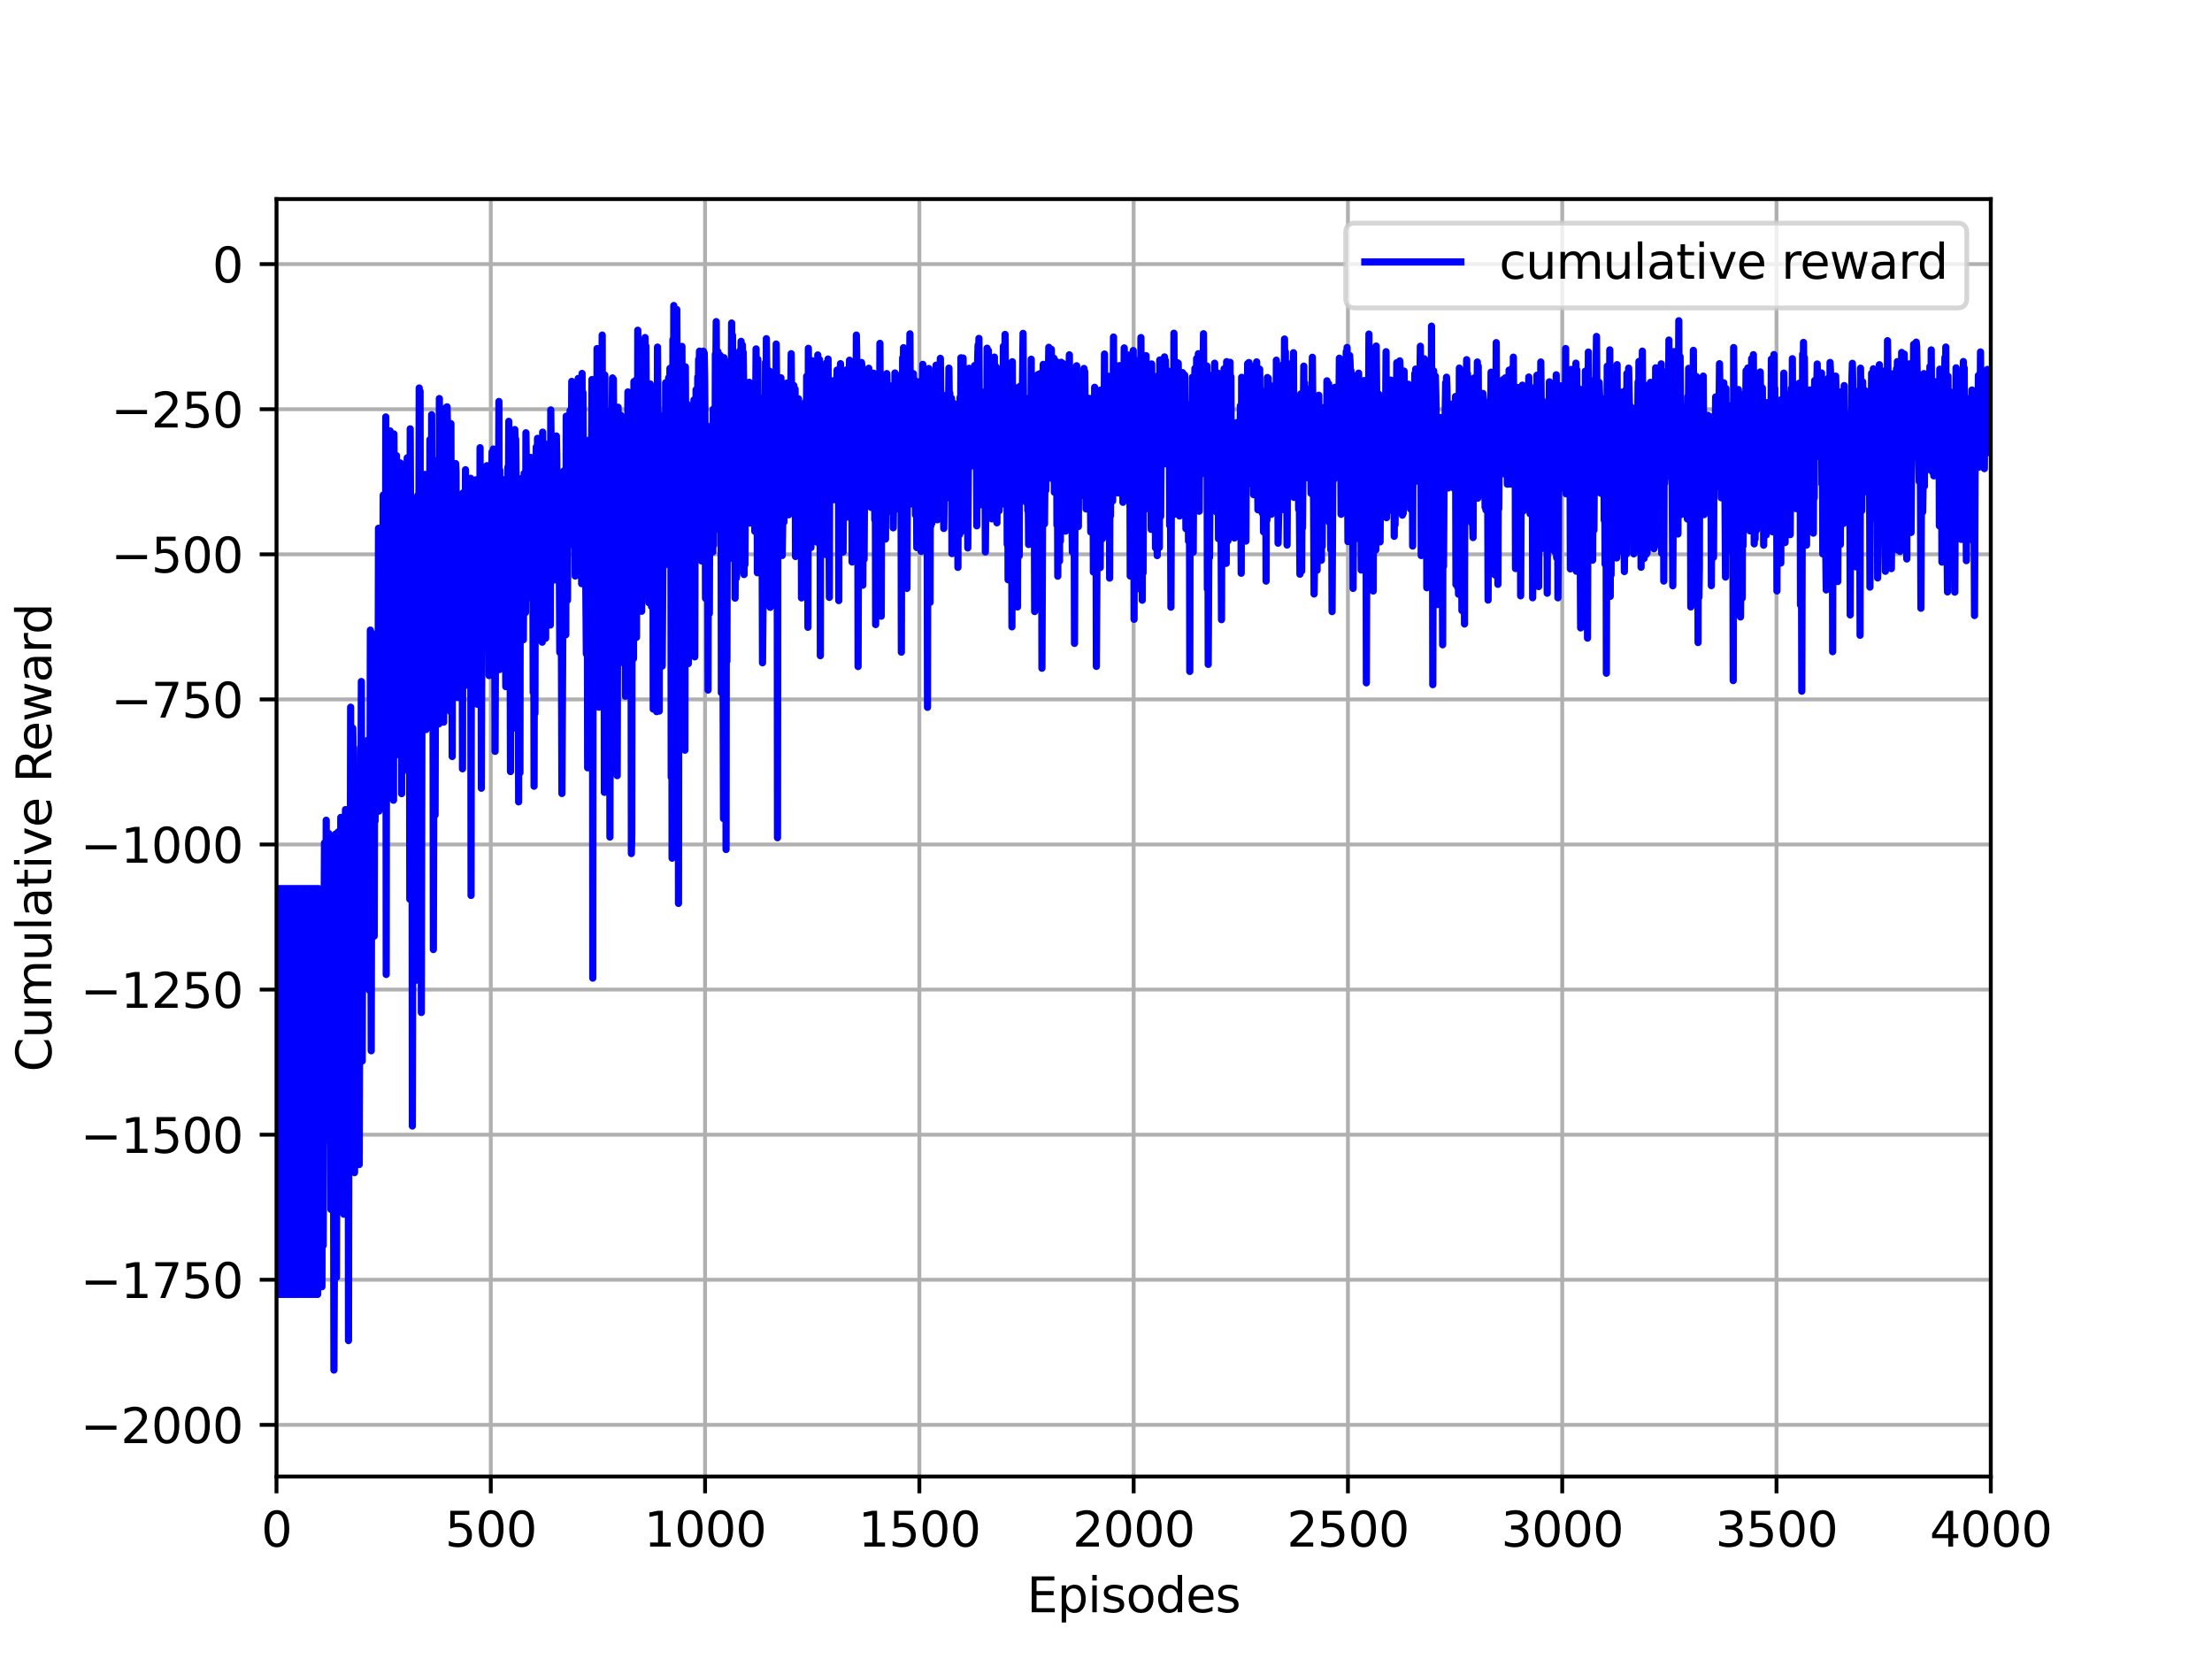 <?xml version="1.0" encoding="utf-8" standalone="no"?>
<!DOCTYPE svg PUBLIC "-//W3C//DTD SVG 1.1//EN"
  "http://www.w3.org/Graphics/SVG/1.1/DTD/svg11.dtd">
<svg height="345.6pt" version="1.1" viewBox="0 0 460.8 345.6" width="460.8pt" xmlns="http://www.w3.org/2000/svg" xmlns:xlink="http://www.w3.org/1999/xlink">
 <defs>
  <style type="text/css">*{stroke-linecap:butt;stroke-linejoin:round;}</style>
 </defs>
 <g id="figure_1">
  <g id="patch_1">
   <path d="M 0 345.6 
L 460.8 345.6 
L 460.8 0 
L 0 0 
z
" style="fill:#ffffff;"/>
  </g>
  <g id="axes_1">
   <g id="patch_2">
    <path d="M 57.6 307.584 
L 414.72 307.584 
L 414.72 41.472 
L 57.6 41.472 
z
" style="fill:#ffffff;"/>
   </g>
   <g id="matplotlib.axis_1">
    <g id="xtick_1">
     <g id="line2d_1">
      <path clip-path="url(#p4a4c1ba55d)" d="M 57.6 307.584 
L 57.6 41.472 
" style="fill:none;stroke:#b0b0b0;stroke-linecap:square;stroke-width:0.8;"/>
     </g>
     <g id="line2d_2">
      <defs>
       <path d="M 0 0 
L 0 3.5 
" id="m0408f5fb66" style="stroke:#000000;stroke-width:0.8;"/>
      </defs>
      <g>
       <use style="stroke:#000000;stroke-width:0.8;" x="57.6" xlink:href="#m0408f5fb66" y="307.584"/>
      </g>
     </g>
     <g id="text_1">
      <!-- 0 -->
      <g transform="translate(54.419 322.182)scale(0.1 -0.1)">
       <defs>
        <path d="M 2034 4250 
Q 1547 4250 1301 3770 
Q 1056 3291 1056 2328 
Q 1056 1369 1301 889 
Q 1547 409 2034 409 
Q 2525 409 2770 889 
Q 3016 1369 3016 2328 
Q 3016 3291 2770 3770 
Q 2525 4250 2034 4250 
z
M 2034 4750 
Q 2819 4750 3233 4129 
Q 3647 3509 3647 2328 
Q 3647 1150 3233 529 
Q 2819 -91 2034 -91 
Q 1250 -91 836 529 
Q 422 1150 422 2328 
Q 422 3509 836 4129 
Q 1250 4750 2034 4750 
z
" id="DejaVuSans-30" transform="scale(0.016)"/>
       </defs>
       <use xlink:href="#DejaVuSans-30"/>
      </g>
     </g>
    </g>
    <g id="xtick_2">
     <g id="line2d_3">
      <path clip-path="url(#p4a4c1ba55d)" d="M 102.24 307.584 
L 102.24 41.472 
" style="fill:none;stroke:#b0b0b0;stroke-linecap:square;stroke-width:0.8;"/>
     </g>
     <g id="line2d_4">
      <g>
       <use style="stroke:#000000;stroke-width:0.8;" x="102.24" xlink:href="#m0408f5fb66" y="307.584"/>
      </g>
     </g>
     <g id="text_2">
      <!-- 500 -->
      <g transform="translate(92.696 322.182)scale(0.1 -0.1)">
       <defs>
        <path d="M 691 4666 
L 3169 4666 
L 3169 4134 
L 1269 4134 
L 1269 2991 
Q 1406 3038 1543 3061 
Q 1681 3084 1819 3084 
Q 2600 3084 3056 2656 
Q 3513 2228 3513 1497 
Q 3513 744 3044 326 
Q 2575 -91 1722 -91 
Q 1428 -91 1123 -41 
Q 819 9 494 109 
L 494 744 
Q 775 591 1075 516 
Q 1375 441 1709 441 
Q 2250 441 2565 725 
Q 2881 1009 2881 1497 
Q 2881 1984 2565 2268 
Q 2250 2553 1709 2553 
Q 1456 2553 1204 2497 
Q 953 2441 691 2322 
L 691 4666 
z
" id="DejaVuSans-35" transform="scale(0.016)"/>
       </defs>
       <use xlink:href="#DejaVuSans-35"/>
       <use x="63.623" xlink:href="#DejaVuSans-30"/>
       <use x="127.246" xlink:href="#DejaVuSans-30"/>
      </g>
     </g>
    </g>
    <g id="xtick_3">
     <g id="line2d_5">
      <path clip-path="url(#p4a4c1ba55d)" d="M 146.88 307.584 
L 146.88 41.472 
" style="fill:none;stroke:#b0b0b0;stroke-linecap:square;stroke-width:0.8;"/>
     </g>
     <g id="line2d_6">
      <g>
       <use style="stroke:#000000;stroke-width:0.8;" x="146.88" xlink:href="#m0408f5fb66" y="307.584"/>
      </g>
     </g>
     <g id="text_3">
      <!-- 1000 -->
      <g transform="translate(134.155 322.182)scale(0.1 -0.1)">
       <defs>
        <path d="M 794 531 
L 1825 531 
L 1825 4091 
L 703 3866 
L 703 4441 
L 1819 4666 
L 2450 4666 
L 2450 531 
L 3481 531 
L 3481 0 
L 794 0 
L 794 531 
z
" id="DejaVuSans-31" transform="scale(0.016)"/>
       </defs>
       <use xlink:href="#DejaVuSans-31"/>
       <use x="63.623" xlink:href="#DejaVuSans-30"/>
       <use x="127.246" xlink:href="#DejaVuSans-30"/>
       <use x="190.869" xlink:href="#DejaVuSans-30"/>
      </g>
     </g>
    </g>
    <g id="xtick_4">
     <g id="line2d_7">
      <path clip-path="url(#p4a4c1ba55d)" d="M 191.52 307.584 
L 191.52 41.472 
" style="fill:none;stroke:#b0b0b0;stroke-linecap:square;stroke-width:0.8;"/>
     </g>
     <g id="line2d_8">
      <g>
       <use style="stroke:#000000;stroke-width:0.8;" x="191.52" xlink:href="#m0408f5fb66" y="307.584"/>
      </g>
     </g>
     <g id="text_4">
      <!-- 1500 -->
      <g transform="translate(178.795 322.182)scale(0.1 -0.1)">
       <use xlink:href="#DejaVuSans-31"/>
       <use x="63.623" xlink:href="#DejaVuSans-35"/>
       <use x="127.246" xlink:href="#DejaVuSans-30"/>
       <use x="190.869" xlink:href="#DejaVuSans-30"/>
      </g>
     </g>
    </g>
    <g id="xtick_5">
     <g id="line2d_9">
      <path clip-path="url(#p4a4c1ba55d)" d="M 236.16 307.584 
L 236.16 41.472 
" style="fill:none;stroke:#b0b0b0;stroke-linecap:square;stroke-width:0.8;"/>
     </g>
     <g id="line2d_10">
      <g>
       <use style="stroke:#000000;stroke-width:0.8;" x="236.16" xlink:href="#m0408f5fb66" y="307.584"/>
      </g>
     </g>
     <g id="text_5">
      <!-- 2000 -->
      <g transform="translate(223.435 322.182)scale(0.1 -0.1)">
       <defs>
        <path d="M 1228 531 
L 3431 531 
L 3431 0 
L 469 0 
L 469 531 
Q 828 903 1448 1529 
Q 2069 2156 2228 2338 
Q 2531 2678 2651 2914 
Q 2772 3150 2772 3378 
Q 2772 3750 2511 3984 
Q 2250 4219 1831 4219 
Q 1534 4219 1204 4116 
Q 875 4013 500 3803 
L 500 4441 
Q 881 4594 1212 4672 
Q 1544 4750 1819 4750 
Q 2544 4750 2975 4387 
Q 3406 4025 3406 3419 
Q 3406 3131 3298 2873 
Q 3191 2616 2906 2266 
Q 2828 2175 2409 1742 
Q 1991 1309 1228 531 
z
" id="DejaVuSans-32" transform="scale(0.016)"/>
       </defs>
       <use xlink:href="#DejaVuSans-32"/>
       <use x="63.623" xlink:href="#DejaVuSans-30"/>
       <use x="127.246" xlink:href="#DejaVuSans-30"/>
       <use x="190.869" xlink:href="#DejaVuSans-30"/>
      </g>
     </g>
    </g>
    <g id="xtick_6">
     <g id="line2d_11">
      <path clip-path="url(#p4a4c1ba55d)" d="M 280.8 307.584 
L 280.8 41.472 
" style="fill:none;stroke:#b0b0b0;stroke-linecap:square;stroke-width:0.8;"/>
     </g>
     <g id="line2d_12">
      <g>
       <use style="stroke:#000000;stroke-width:0.8;" x="280.8" xlink:href="#m0408f5fb66" y="307.584"/>
      </g>
     </g>
     <g id="text_6">
      <!-- 2500 -->
      <g transform="translate(268.075 322.182)scale(0.1 -0.1)">
       <use xlink:href="#DejaVuSans-32"/>
       <use x="63.623" xlink:href="#DejaVuSans-35"/>
       <use x="127.246" xlink:href="#DejaVuSans-30"/>
       <use x="190.869" xlink:href="#DejaVuSans-30"/>
      </g>
     </g>
    </g>
    <g id="xtick_7">
     <g id="line2d_13">
      <path clip-path="url(#p4a4c1ba55d)" d="M 325.44 307.584 
L 325.44 41.472 
" style="fill:none;stroke:#b0b0b0;stroke-linecap:square;stroke-width:0.8;"/>
     </g>
     <g id="line2d_14">
      <g>
       <use style="stroke:#000000;stroke-width:0.8;" x="325.44" xlink:href="#m0408f5fb66" y="307.584"/>
      </g>
     </g>
     <g id="text_7">
      <!-- 3000 -->
      <g transform="translate(312.715 322.182)scale(0.1 -0.1)">
       <defs>
        <path d="M 2597 2516 
Q 3050 2419 3304 2112 
Q 3559 1806 3559 1356 
Q 3559 666 3084 287 
Q 2609 -91 1734 -91 
Q 1441 -91 1130 -33 
Q 819 25 488 141 
L 488 750 
Q 750 597 1062 519 
Q 1375 441 1716 441 
Q 2309 441 2620 675 
Q 2931 909 2931 1356 
Q 2931 1769 2642 2001 
Q 2353 2234 1838 2234 
L 1294 2234 
L 1294 2753 
L 1863 2753 
Q 2328 2753 2575 2939 
Q 2822 3125 2822 3475 
Q 2822 3834 2567 4026 
Q 2313 4219 1838 4219 
Q 1578 4219 1281 4162 
Q 984 4106 628 3988 
L 628 4550 
Q 988 4650 1302 4700 
Q 1616 4750 1894 4750 
Q 2613 4750 3031 4423 
Q 3450 4097 3450 3541 
Q 3450 3153 3228 2886 
Q 3006 2619 2597 2516 
z
" id="DejaVuSans-33" transform="scale(0.016)"/>
       </defs>
       <use xlink:href="#DejaVuSans-33"/>
       <use x="63.623" xlink:href="#DejaVuSans-30"/>
       <use x="127.246" xlink:href="#DejaVuSans-30"/>
       <use x="190.869" xlink:href="#DejaVuSans-30"/>
      </g>
     </g>
    </g>
    <g id="xtick_8">
     <g id="line2d_15">
      <path clip-path="url(#p4a4c1ba55d)" d="M 370.08 307.584 
L 370.08 41.472 
" style="fill:none;stroke:#b0b0b0;stroke-linecap:square;stroke-width:0.8;"/>
     </g>
     <g id="line2d_16">
      <g>
       <use style="stroke:#000000;stroke-width:0.8;" x="370.08" xlink:href="#m0408f5fb66" y="307.584"/>
      </g>
     </g>
     <g id="text_8">
      <!-- 3500 -->
      <g transform="translate(357.355 322.182)scale(0.1 -0.1)">
       <use xlink:href="#DejaVuSans-33"/>
       <use x="63.623" xlink:href="#DejaVuSans-35"/>
       <use x="127.246" xlink:href="#DejaVuSans-30"/>
       <use x="190.869" xlink:href="#DejaVuSans-30"/>
      </g>
     </g>
    </g>
    <g id="xtick_9">
     <g id="line2d_17">
      <path clip-path="url(#p4a4c1ba55d)" d="M 414.72 307.584 
L 414.72 41.472 
" style="fill:none;stroke:#b0b0b0;stroke-linecap:square;stroke-width:0.8;"/>
     </g>
     <g id="line2d_18">
      <g>
       <use style="stroke:#000000;stroke-width:0.8;" x="414.72" xlink:href="#m0408f5fb66" y="307.584"/>
      </g>
     </g>
     <g id="text_9">
      <!-- 4000 -->
      <g transform="translate(401.995 322.182)scale(0.1 -0.1)">
       <defs>
        <path d="M 2419 4116 
L 825 1625 
L 2419 1625 
L 2419 4116 
z
M 2253 4666 
L 3047 4666 
L 3047 1625 
L 3713 1625 
L 3713 1100 
L 3047 1100 
L 3047 0 
L 2419 0 
L 2419 1100 
L 313 1100 
L 313 1709 
L 2253 4666 
z
" id="DejaVuSans-34" transform="scale(0.016)"/>
       </defs>
       <use xlink:href="#DejaVuSans-34"/>
       <use x="63.623" xlink:href="#DejaVuSans-30"/>
       <use x="127.246" xlink:href="#DejaVuSans-30"/>
       <use x="190.869" xlink:href="#DejaVuSans-30"/>
      </g>
     </g>
    </g>
    <g id="text_10">
     <!-- Episodes -->
     <g transform="translate(213.918 335.861)scale(0.1 -0.1)">
      <defs>
       <path d="M 628 4666 
L 3578 4666 
L 3578 4134 
L 1259 4134 
L 1259 2753 
L 3481 2753 
L 3481 2222 
L 1259 2222 
L 1259 531 
L 3634 531 
L 3634 0 
L 628 0 
L 628 4666 
z
" id="DejaVuSans-45" transform="scale(0.016)"/>
       <path d="M 1159 525 
L 1159 -1331 
L 581 -1331 
L 581 3500 
L 1159 3500 
L 1159 2969 
Q 1341 3281 1617 3432 
Q 1894 3584 2278 3584 
Q 2916 3584 3314 3078 
Q 3713 2572 3713 1747 
Q 3713 922 3314 415 
Q 2916 -91 2278 -91 
Q 1894 -91 1617 61 
Q 1341 213 1159 525 
z
M 3116 1747 
Q 3116 2381 2855 2742 
Q 2594 3103 2138 3103 
Q 1681 3103 1420 2742 
Q 1159 2381 1159 1747 
Q 1159 1113 1420 752 
Q 1681 391 2138 391 
Q 2594 391 2855 752 
Q 3116 1113 3116 1747 
z
" id="DejaVuSans-70" transform="scale(0.016)"/>
       <path d="M 603 3500 
L 1178 3500 
L 1178 0 
L 603 0 
L 603 3500 
z
M 603 4863 
L 1178 4863 
L 1178 4134 
L 603 4134 
L 603 4863 
z
" id="DejaVuSans-69" transform="scale(0.016)"/>
       <path d="M 2834 3397 
L 2834 2853 
Q 2591 2978 2328 3040 
Q 2066 3103 1784 3103 
Q 1356 3103 1142 2972 
Q 928 2841 928 2578 
Q 928 2378 1081 2264 
Q 1234 2150 1697 2047 
L 1894 2003 
Q 2506 1872 2764 1633 
Q 3022 1394 3022 966 
Q 3022 478 2636 193 
Q 2250 -91 1575 -91 
Q 1294 -91 989 -36 
Q 684 19 347 128 
L 347 722 
Q 666 556 975 473 
Q 1284 391 1588 391 
Q 1994 391 2212 530 
Q 2431 669 2431 922 
Q 2431 1156 2273 1281 
Q 2116 1406 1581 1522 
L 1381 1569 
Q 847 1681 609 1914 
Q 372 2147 372 2553 
Q 372 3047 722 3315 
Q 1072 3584 1716 3584 
Q 2034 3584 2315 3537 
Q 2597 3491 2834 3397 
z
" id="DejaVuSans-73" transform="scale(0.016)"/>
       <path d="M 1959 3097 
Q 1497 3097 1228 2736 
Q 959 2375 959 1747 
Q 959 1119 1226 758 
Q 1494 397 1959 397 
Q 2419 397 2687 759 
Q 2956 1122 2956 1747 
Q 2956 2369 2687 2733 
Q 2419 3097 1959 3097 
z
M 1959 3584 
Q 2709 3584 3137 3096 
Q 3566 2609 3566 1747 
Q 3566 888 3137 398 
Q 2709 -91 1959 -91 
Q 1206 -91 779 398 
Q 353 888 353 1747 
Q 353 2609 779 3096 
Q 1206 3584 1959 3584 
z
" id="DejaVuSans-6f" transform="scale(0.016)"/>
       <path d="M 2906 2969 
L 2906 4863 
L 3481 4863 
L 3481 0 
L 2906 0 
L 2906 525 
Q 2725 213 2448 61 
Q 2172 -91 1784 -91 
Q 1150 -91 751 415 
Q 353 922 353 1747 
Q 353 2572 751 3078 
Q 1150 3584 1784 3584 
Q 2172 3584 2448 3432 
Q 2725 3281 2906 2969 
z
M 947 1747 
Q 947 1113 1208 752 
Q 1469 391 1925 391 
Q 2381 391 2643 752 
Q 2906 1113 2906 1747 
Q 2906 2381 2643 2742 
Q 2381 3103 1925 3103 
Q 1469 3103 1208 2742 
Q 947 2381 947 1747 
z
" id="DejaVuSans-64" transform="scale(0.016)"/>
       <path d="M 3597 1894 
L 3597 1613 
L 953 1613 
Q 991 1019 1311 708 
Q 1631 397 2203 397 
Q 2534 397 2845 478 
Q 3156 559 3463 722 
L 3463 178 
Q 3153 47 2828 -22 
Q 2503 -91 2169 -91 
Q 1331 -91 842 396 
Q 353 884 353 1716 
Q 353 2575 817 3079 
Q 1281 3584 2069 3584 
Q 2775 3584 3186 3129 
Q 3597 2675 3597 1894 
z
M 3022 2063 
Q 3016 2534 2758 2815 
Q 2500 3097 2075 3097 
Q 1594 3097 1305 2825 
Q 1016 2553 972 2059 
L 3022 2063 
z
" id="DejaVuSans-65" transform="scale(0.016)"/>
      </defs>
      <use xlink:href="#DejaVuSans-45"/>
      <use x="63.184" xlink:href="#DejaVuSans-70"/>
      <use x="126.66" xlink:href="#DejaVuSans-69"/>
      <use x="154.443" xlink:href="#DejaVuSans-73"/>
      <use x="206.543" xlink:href="#DejaVuSans-6f"/>
      <use x="267.725" xlink:href="#DejaVuSans-64"/>
      <use x="331.201" xlink:href="#DejaVuSans-65"/>
      <use x="392.725" xlink:href="#DejaVuSans-73"/>
     </g>
    </g>
   </g>
   <g id="matplotlib.axis_2">
    <g id="ytick_1">
     <g id="line2d_19">
      <path clip-path="url(#p4a4c1ba55d)" d="M 57.6 296.824 
L 414.72 296.824 
" style="fill:none;stroke:#b0b0b0;stroke-linecap:square;stroke-width:0.8;"/>
     </g>
     <g id="line2d_20">
      <defs>
       <path d="M 0 0 
L -3.5 0 
" id="m7f2263fb59" style="stroke:#000000;stroke-width:0.8;"/>
      </defs>
      <g>
       <use style="stroke:#000000;stroke-width:0.8;" x="57.6" xlink:href="#m7f2263fb59" y="296.824"/>
      </g>
     </g>
     <g id="text_11">
      <!-- −2000 -->
      <g transform="translate(16.77 300.623)scale(0.1 -0.1)">
       <defs>
        <path d="M 678 2272 
L 4684 2272 
L 4684 1741 
L 678 1741 
L 678 2272 
z
" id="DejaVuSans-2212" transform="scale(0.016)"/>
       </defs>
       <use xlink:href="#DejaVuSans-2212"/>
       <use x="83.789" xlink:href="#DejaVuSans-32"/>
       <use x="147.412" xlink:href="#DejaVuSans-30"/>
       <use x="211.035" xlink:href="#DejaVuSans-30"/>
       <use x="274.658" xlink:href="#DejaVuSans-30"/>
      </g>
     </g>
    </g>
    <g id="ytick_2">
     <g id="line2d_21">
      <path clip-path="url(#p4a4c1ba55d)" d="M 57.6 266.599 
L 414.72 266.599 
" style="fill:none;stroke:#b0b0b0;stroke-linecap:square;stroke-width:0.8;"/>
     </g>
     <g id="line2d_22">
      <g>
       <use style="stroke:#000000;stroke-width:0.8;" x="57.6" xlink:href="#m7f2263fb59" y="266.599"/>
      </g>
     </g>
     <g id="text_12">
      <!-- −1750 -->
      <g transform="translate(16.77 270.398)scale(0.1 -0.1)">
       <defs>
        <path d="M 525 4666 
L 3525 4666 
L 3525 4397 
L 1831 0 
L 1172 0 
L 2766 4134 
L 525 4134 
L 525 4666 
z
" id="DejaVuSans-37" transform="scale(0.016)"/>
       </defs>
       <use xlink:href="#DejaVuSans-2212"/>
       <use x="83.789" xlink:href="#DejaVuSans-31"/>
       <use x="147.412" xlink:href="#DejaVuSans-37"/>
       <use x="211.035" xlink:href="#DejaVuSans-35"/>
       <use x="274.658" xlink:href="#DejaVuSans-30"/>
      </g>
     </g>
    </g>
    <g id="ytick_3">
     <g id="line2d_23">
      <path clip-path="url(#p4a4c1ba55d)" d="M 57.6 236.374 
L 414.72 236.374 
" style="fill:none;stroke:#b0b0b0;stroke-linecap:square;stroke-width:0.8;"/>
     </g>
     <g id="line2d_24">
      <g>
       <use style="stroke:#000000;stroke-width:0.8;" x="57.6" xlink:href="#m7f2263fb59" y="236.374"/>
      </g>
     </g>
     <g id="text_13">
      <!-- −1500 -->
      <g transform="translate(16.77 240.173)scale(0.1 -0.1)">
       <use xlink:href="#DejaVuSans-2212"/>
       <use x="83.789" xlink:href="#DejaVuSans-31"/>
       <use x="147.412" xlink:href="#DejaVuSans-35"/>
       <use x="211.035" xlink:href="#DejaVuSans-30"/>
       <use x="274.658" xlink:href="#DejaVuSans-30"/>
      </g>
     </g>
    </g>
    <g id="ytick_4">
     <g id="line2d_25">
      <path clip-path="url(#p4a4c1ba55d)" d="M 57.6 206.149 
L 414.72 206.149 
" style="fill:none;stroke:#b0b0b0;stroke-linecap:square;stroke-width:0.8;"/>
     </g>
     <g id="line2d_26">
      <g>
       <use style="stroke:#000000;stroke-width:0.8;" x="57.6" xlink:href="#m7f2263fb59" y="206.149"/>
      </g>
     </g>
     <g id="text_14">
      <!-- −1250 -->
      <g transform="translate(16.77 209.948)scale(0.1 -0.1)">
       <use xlink:href="#DejaVuSans-2212"/>
       <use x="83.789" xlink:href="#DejaVuSans-31"/>
       <use x="147.412" xlink:href="#DejaVuSans-32"/>
       <use x="211.035" xlink:href="#DejaVuSans-35"/>
       <use x="274.658" xlink:href="#DejaVuSans-30"/>
      </g>
     </g>
    </g>
    <g id="ytick_5">
     <g id="line2d_27">
      <path clip-path="url(#p4a4c1ba55d)" d="M 57.6 175.924 
L 414.72 175.924 
" style="fill:none;stroke:#b0b0b0;stroke-linecap:square;stroke-width:0.8;"/>
     </g>
     <g id="line2d_28">
      <g>
       <use style="stroke:#000000;stroke-width:0.8;" x="57.6" xlink:href="#m7f2263fb59" y="175.924"/>
      </g>
     </g>
     <g id="text_15">
      <!-- −1000 -->
      <g transform="translate(16.77 179.723)scale(0.1 -0.1)">
       <use xlink:href="#DejaVuSans-2212"/>
       <use x="83.789" xlink:href="#DejaVuSans-31"/>
       <use x="147.412" xlink:href="#DejaVuSans-30"/>
       <use x="211.035" xlink:href="#DejaVuSans-30"/>
       <use x="274.658" xlink:href="#DejaVuSans-30"/>
      </g>
     </g>
    </g>
    <g id="ytick_6">
     <g id="line2d_29">
      <path clip-path="url(#p4a4c1ba55d)" d="M 57.6 145.699 
L 414.72 145.699 
" style="fill:none;stroke:#b0b0b0;stroke-linecap:square;stroke-width:0.8;"/>
     </g>
     <g id="line2d_30">
      <g>
       <use style="stroke:#000000;stroke-width:0.8;" x="57.6" xlink:href="#m7f2263fb59" y="145.699"/>
      </g>
     </g>
     <g id="text_16">
      <!-- −750 -->
      <g transform="translate(23.133 149.498)scale(0.1 -0.1)">
       <use xlink:href="#DejaVuSans-2212"/>
       <use x="83.789" xlink:href="#DejaVuSans-37"/>
       <use x="147.412" xlink:href="#DejaVuSans-35"/>
       <use x="211.035" xlink:href="#DejaVuSans-30"/>
      </g>
     </g>
    </g>
    <g id="ytick_7">
     <g id="line2d_31">
      <path clip-path="url(#p4a4c1ba55d)" d="M 57.6 115.474 
L 414.72 115.474 
" style="fill:none;stroke:#b0b0b0;stroke-linecap:square;stroke-width:0.8;"/>
     </g>
     <g id="line2d_32">
      <g>
       <use style="stroke:#000000;stroke-width:0.8;" x="57.6" xlink:href="#m7f2263fb59" y="115.474"/>
      </g>
     </g>
     <g id="text_17">
      <!-- −500 -->
      <g transform="translate(23.133 119.273)scale(0.1 -0.1)">
       <use xlink:href="#DejaVuSans-2212"/>
       <use x="83.789" xlink:href="#DejaVuSans-35"/>
       <use x="147.412" xlink:href="#DejaVuSans-30"/>
       <use x="211.035" xlink:href="#DejaVuSans-30"/>
      </g>
     </g>
    </g>
    <g id="ytick_8">
     <g id="line2d_33">
      <path clip-path="url(#p4a4c1ba55d)" d="M 57.6 85.249 
L 414.72 85.249 
" style="fill:none;stroke:#b0b0b0;stroke-linecap:square;stroke-width:0.8;"/>
     </g>
     <g id="line2d_34">
      <g>
       <use style="stroke:#000000;stroke-width:0.8;" x="57.6" xlink:href="#m7f2263fb59" y="85.249"/>
      </g>
     </g>
     <g id="text_18">
      <!-- −250 -->
      <g transform="translate(23.133 89.048)scale(0.1 -0.1)">
       <use xlink:href="#DejaVuSans-2212"/>
       <use x="83.789" xlink:href="#DejaVuSans-32"/>
       <use x="147.412" xlink:href="#DejaVuSans-35"/>
       <use x="211.035" xlink:href="#DejaVuSans-30"/>
      </g>
     </g>
    </g>
    <g id="ytick_9">
     <g id="line2d_35">
      <path clip-path="url(#p4a4c1ba55d)" d="M 57.6 55.024 
L 414.72 55.024 
" style="fill:none;stroke:#b0b0b0;stroke-linecap:square;stroke-width:0.8;"/>
     </g>
     <g id="line2d_36">
      <g>
       <use style="stroke:#000000;stroke-width:0.8;" x="57.6" xlink:href="#m7f2263fb59" y="55.024"/>
      </g>
     </g>
     <g id="text_19">
      <!-- 0 -->
      <g transform="translate(44.237 58.823)scale(0.1 -0.1)">
       <use xlink:href="#DejaVuSans-30"/>
      </g>
     </g>
    </g>
    <g id="text_20">
     <!-- Cumulative Reward -->
     <g transform="translate(10.691 223.276)rotate(-90)scale(0.1 -0.1)">
      <defs>
       <path d="M 4122 4306 
L 4122 3641 
Q 3803 3938 3442 4084 
Q 3081 4231 2675 4231 
Q 1875 4231 1450 3742 
Q 1025 3253 1025 2328 
Q 1025 1406 1450 917 
Q 1875 428 2675 428 
Q 3081 428 3442 575 
Q 3803 722 4122 1019 
L 4122 359 
Q 3791 134 3420 21 
Q 3050 -91 2638 -91 
Q 1578 -91 968 557 
Q 359 1206 359 2328 
Q 359 3453 968 4101 
Q 1578 4750 2638 4750 
Q 3056 4750 3426 4639 
Q 3797 4528 4122 4306 
z
" id="DejaVuSans-43" transform="scale(0.016)"/>
       <path d="M 544 1381 
L 544 3500 
L 1119 3500 
L 1119 1403 
Q 1119 906 1312 657 
Q 1506 409 1894 409 
Q 2359 409 2629 706 
Q 2900 1003 2900 1516 
L 2900 3500 
L 3475 3500 
L 3475 0 
L 2900 0 
L 2900 538 
Q 2691 219 2414 64 
Q 2138 -91 1772 -91 
Q 1169 -91 856 284 
Q 544 659 544 1381 
z
M 1991 3584 
L 1991 3584 
z
" id="DejaVuSans-75" transform="scale(0.016)"/>
       <path d="M 3328 2828 
Q 3544 3216 3844 3400 
Q 4144 3584 4550 3584 
Q 5097 3584 5394 3201 
Q 5691 2819 5691 2113 
L 5691 0 
L 5113 0 
L 5113 2094 
Q 5113 2597 4934 2840 
Q 4756 3084 4391 3084 
Q 3944 3084 3684 2787 
Q 3425 2491 3425 1978 
L 3425 0 
L 2847 0 
L 2847 2094 
Q 2847 2600 2669 2842 
Q 2491 3084 2119 3084 
Q 1678 3084 1418 2786 
Q 1159 2488 1159 1978 
L 1159 0 
L 581 0 
L 581 3500 
L 1159 3500 
L 1159 2956 
Q 1356 3278 1631 3431 
Q 1906 3584 2284 3584 
Q 2666 3584 2933 3390 
Q 3200 3197 3328 2828 
z
" id="DejaVuSans-6d" transform="scale(0.016)"/>
       <path d="M 603 4863 
L 1178 4863 
L 1178 0 
L 603 0 
L 603 4863 
z
" id="DejaVuSans-6c" transform="scale(0.016)"/>
       <path d="M 2194 1759 
Q 1497 1759 1228 1600 
Q 959 1441 959 1056 
Q 959 750 1161 570 
Q 1363 391 1709 391 
Q 2188 391 2477 730 
Q 2766 1069 2766 1631 
L 2766 1759 
L 2194 1759 
z
M 3341 1997 
L 3341 0 
L 2766 0 
L 2766 531 
Q 2569 213 2275 61 
Q 1981 -91 1556 -91 
Q 1019 -91 701 211 
Q 384 513 384 1019 
Q 384 1609 779 1909 
Q 1175 2209 1959 2209 
L 2766 2209 
L 2766 2266 
Q 2766 2663 2505 2880 
Q 2244 3097 1772 3097 
Q 1472 3097 1187 3025 
Q 903 2953 641 2809 
L 641 3341 
Q 956 3463 1253 3523 
Q 1550 3584 1831 3584 
Q 2591 3584 2966 3190 
Q 3341 2797 3341 1997 
z
" id="DejaVuSans-61" transform="scale(0.016)"/>
       <path d="M 1172 4494 
L 1172 3500 
L 2356 3500 
L 2356 3053 
L 1172 3053 
L 1172 1153 
Q 1172 725 1289 603 
Q 1406 481 1766 481 
L 2356 481 
L 2356 0 
L 1766 0 
Q 1100 0 847 248 
Q 594 497 594 1153 
L 594 3053 
L 172 3053 
L 172 3500 
L 594 3500 
L 594 4494 
L 1172 4494 
z
" id="DejaVuSans-74" transform="scale(0.016)"/>
       <path d="M 191 3500 
L 800 3500 
L 1894 563 
L 2988 3500 
L 3597 3500 
L 2284 0 
L 1503 0 
L 191 3500 
z
" id="DejaVuSans-76" transform="scale(0.016)"/>
       <path id="DejaVuSans-20" transform="scale(0.016)"/>
       <path d="M 2841 2188 
Q 3044 2119 3236 1894 
Q 3428 1669 3622 1275 
L 4263 0 
L 3584 0 
L 2988 1197 
Q 2756 1666 2539 1819 
Q 2322 1972 1947 1972 
L 1259 1972 
L 1259 0 
L 628 0 
L 628 4666 
L 2053 4666 
Q 2853 4666 3247 4331 
Q 3641 3997 3641 3322 
Q 3641 2881 3436 2590 
Q 3231 2300 2841 2188 
z
M 1259 4147 
L 1259 2491 
L 2053 2491 
Q 2509 2491 2742 2702 
Q 2975 2913 2975 3322 
Q 2975 3731 2742 3939 
Q 2509 4147 2053 4147 
L 1259 4147 
z
" id="DejaVuSans-52" transform="scale(0.016)"/>
       <path d="M 269 3500 
L 844 3500 
L 1563 769 
L 2278 3500 
L 2956 3500 
L 3675 769 
L 4391 3500 
L 4966 3500 
L 4050 0 
L 3372 0 
L 2619 2869 
L 1863 0 
L 1184 0 
L 269 3500 
z
" id="DejaVuSans-77" transform="scale(0.016)"/>
       <path d="M 2631 2963 
Q 2534 3019 2420 3045 
Q 2306 3072 2169 3072 
Q 1681 3072 1420 2755 
Q 1159 2438 1159 1844 
L 1159 0 
L 581 0 
L 581 3500 
L 1159 3500 
L 1159 2956 
Q 1341 3275 1631 3429 
Q 1922 3584 2338 3584 
Q 2397 3584 2469 3576 
Q 2541 3569 2628 3553 
L 2631 2963 
z
" id="DejaVuSans-72" transform="scale(0.016)"/>
      </defs>
      <use xlink:href="#DejaVuSans-43"/>
      <use x="69.824" xlink:href="#DejaVuSans-75"/>
      <use x="133.203" xlink:href="#DejaVuSans-6d"/>
      <use x="230.615" xlink:href="#DejaVuSans-75"/>
      <use x="293.994" xlink:href="#DejaVuSans-6c"/>
      <use x="321.777" xlink:href="#DejaVuSans-61"/>
      <use x="383.057" xlink:href="#DejaVuSans-74"/>
      <use x="422.266" xlink:href="#DejaVuSans-69"/>
      <use x="450.049" xlink:href="#DejaVuSans-76"/>
      <use x="509.229" xlink:href="#DejaVuSans-65"/>
      <use x="570.752" xlink:href="#DejaVuSans-20"/>
      <use x="602.539" xlink:href="#DejaVuSans-52"/>
      <use x="667.521" xlink:href="#DejaVuSans-65"/>
      <use x="729.045" xlink:href="#DejaVuSans-77"/>
      <use x="810.832" xlink:href="#DejaVuSans-61"/>
      <use x="872.111" xlink:href="#DejaVuSans-72"/>
      <use x="911.475" xlink:href="#DejaVuSans-64"/>
     </g>
    </g>
   </g>
   <g id="line2d_37">
    <path clip-path="url(#p4a4c1ba55d)" d="M 57.6 269.649 
L 57.779 185.107 
L 57.868 193.967 
L 57.957 269.649 
L 58.136 185.107 
L 58.225 193.967 
L 58.314 269.649 
L 58.493 185.107 
L 58.582 193.967 
L 58.671 269.649 
L 58.85 185.107 
L 58.939 193.967 
L 59.028 269.649 
L 59.207 185.107 
L 59.296 193.967 
L 59.386 269.649 
L 59.564 185.107 
L 59.653 193.967 
L 59.743 269.649 
L 59.921 185.107 
L 60.011 193.967 
L 60.1 269.649 
L 60.278 185.107 
L 60.368 193.967 
L 60.457 269.649 
L 60.636 185.107 
L 60.725 193.967 
L 60.814 269.649 
L 60.993 185.107 
L 61.082 193.967 
L 61.171 269.649 
L 61.35 185.107 
L 61.439 193.967 
L 61.528 269.649 
L 61.707 185.107 
L 61.796 193.967 
L 61.885 269.649 
L 62.064 185.107 
L 62.153 193.967 
L 62.243 269.649 
L 62.421 185.107 
L 62.51 193.967 
L 62.6 269.649 
L 62.778 185.107 
L 62.868 193.967 
L 62.957 269.649 
L 63.135 185.107 
L 63.225 193.967 
L 63.314 269.649 
L 63.492 185.107 
L 63.582 193.967 
L 63.671 269.649 
L 63.85 185.107 
L 63.939 193.967 
L 64.028 269.649 
L 64.207 185.107 
L 64.296 193.967 
L 64.385 269.649 
L 64.564 185.107 
L 64.653 193.967 
L 64.742 269.649 
L 64.921 185.107 
L 65.01 193.967 
L 65.1 269.649 
L 65.278 185.107 
L 65.367 193.967 
L 65.457 269.649 
L 65.635 185.107 
L 65.724 193.967 
L 65.814 269.649 
L 65.992 185.107 
L 66.082 193.967 
L 66.171 269.649 
L 66.349 185.107 
L 66.617 205.495 
L 66.796 187.429 
L 66.885 220.683 
L 66.974 189.094 
L 67.064 268.055 
L 67.242 215.137 
L 67.332 259.442 
L 67.51 191.399 
L 67.599 175.592 
L 67.778 196.952 
L 67.867 237.628 
L 67.956 170.873 
L 68.046 205.638 
L 68.224 178.957 
L 68.314 212.214 
L 68.403 201.711 
L 68.492 173.633 
L 68.671 206.745 
L 68.76 192.294 
L 68.849 207.124 
L 68.939 251.943 
L 69.028 190.354 
L 69.296 242.049 
L 69.385 180.474 
L 69.564 285.408 
L 69.653 264.837 
L 69.742 252.849 
L 69.921 173.73 
L 70.099 266.09 
L 70.278 181.865 
L 70.367 195.143 
L 70.456 173.305 
L 70.546 222.056 
L 70.635 203.556 
L 70.813 241.852 
L 70.992 170.279 
L 71.171 215.219 
L 71.26 207.559 
L 71.349 224.392 
L 71.438 186.536 
L 71.617 252.939 
L 71.974 168.651 
L 72.063 244.212 
L 72.242 172.888 
L 72.51 191.395 
L 72.599 279.267 
L 72.778 169.889 
L 72.867 195.335 
L 72.956 193.601 
L 73.045 147.318 
L 73.135 221.801 
L 73.313 168.489 
L 73.403 209.961 
L 73.492 151.681 
L 73.581 157.433 
L 73.67 239.768 
L 73.76 179.437 
L 73.849 244.278 
L 74.028 209.661 
L 74.117 235.097 
L 74.206 178.151 
L 74.295 187.67 
L 74.385 172.785 
L 74.474 236.654 
L 74.563 185.1 
L 74.652 197.043 
L 74.742 181.291 
L 74.831 242.594 
L 75.099 155.727 
L 75.188 163.462 
L 75.277 141.968 
L 75.456 221.028 
L 75.635 156.193 
L 75.902 198.14 
L 75.992 188.235 
L 76.081 163.824 
L 76.17 167.161 
L 76.26 202.295 
L 76.349 163.939 
L 76.438 179.299 
L 76.617 154.206 
L 76.884 203.694 
L 76.974 206.323 
L 77.152 131.269 
L 77.331 218.894 
L 77.509 131.941 
L 77.599 154.08 
L 77.688 163.594 
L 77.777 148.64 
L 77.956 195.012 
L 78.045 152.682 
L 78.134 171.055 
L 78.224 138.486 
L 78.313 151.584 
L 78.402 137.366 
L 78.581 160.128 
L 78.67 140.61 
L 78.759 148.843 
L 78.849 110.045 
L 78.938 168.977 
L 79.027 127.465 
L 79.116 148.601 
L 79.206 138.102 
L 79.295 140.925 
L 79.384 150.573 
L 79.474 117.736 
L 79.563 125.929 
L 79.652 147.62 
L 79.831 103.13 
L 79.92 135.905 
L 80.009 111.736 
L 80.099 114.669 
L 80.277 147.462 
L 80.366 86.855 
L 80.456 202.998 
L 80.545 112.681 
L 80.634 118.852 
L 80.724 137.988 
L 80.813 105.416 
L 80.902 105.431 
L 80.991 102.276 
L 81.081 143.565 
L 81.259 89.77 
L 81.348 147.139 
L 81.438 127.283 
L 81.527 156.056 
L 81.795 98.247 
L 81.973 166.707 
L 82.063 90.405 
L 82.241 134.155 
L 82.331 157.388 
L 82.509 110.09 
L 82.598 94.909 
L 82.688 142.041 
L 82.866 119.234 
L 82.956 104.693 
L 83.045 124.156 
L 83.134 107.219 
L 83.223 111.536 
L 83.313 130.926 
L 83.402 96.438 
L 83.491 149.29 
L 83.58 110.519 
L 83.67 165.332 
L 83.759 114.791 
L 83.848 160.815 
L 83.938 110.408 
L 84.027 110.981 
L 84.116 129.918 
L 84.205 101.381 
L 84.295 119.502 
L 84.384 118.37 
L 84.652 138.657 
L 84.741 131.396 
L 84.83 95.372 
L 84.92 129.114 
L 85.009 114.684 
L 85.188 133.283 
L 85.277 100.38 
L 85.366 187.322 
L 85.455 89.341 
L 85.545 111.314 
L 85.634 103.472 
L 85.723 130.058 
L 85.812 129.214 
L 85.902 234.572 
L 86.17 107.38 
L 86.437 204.332 
L 86.527 133.667 
L 86.616 187.223 
L 86.705 157.886 
L 86.795 170.462 
L 86.884 201.208 
L 87.062 103.149 
L 87.152 129.483 
L 87.241 119.077 
L 87.33 80.828 
L 87.42 146.705 
L 87.509 81.508 
L 87.598 148.177 
L 87.687 109.488 
L 87.777 210.923 
L 87.955 113.411 
L 88.044 121.655 
L 88.134 119.117 
L 88.223 99.4 
L 88.312 111.402 
L 88.491 98.833 
L 88.669 137.06 
L 88.759 151.981 
L 88.848 105.587 
L 88.937 122.2 
L 89.116 111.845 
L 89.294 130.441 
L 89.384 104.42 
L 89.473 117.65 
L 89.562 91.582 
L 89.652 127.67 
L 89.741 114.432 
L 89.83 143.384 
L 89.919 86.387 
L 90.009 115.461 
L 90.098 104.097 
L 90.187 127.906 
L 90.276 197.804 
L 90.544 101.136 
L 90.634 169.776 
L 90.812 102.681 
L 90.901 148.166 
L 91.08 95.878 
L 91.169 116.221 
L 91.348 99.596 
L 91.437 150.802 
L 91.526 83.025 
L 91.616 137.988 
L 91.705 102.418 
L 91.794 111.544 
L 91.973 90.478 
L 92.062 111.352 
L 92.151 101.779 
L 92.241 121.417 
L 92.33 111.453 
L 92.419 150.437 
L 92.508 111.957 
L 92.598 136.279 
L 92.687 106.553 
L 92.776 117.582 
L 92.955 84.858 
L 93.044 105.676 
L 93.133 84.749 
L 93.223 88.843 
L 93.312 104.568 
L 93.401 97.407 
L 93.491 129.589 
L 93.58 114.65 
L 93.848 148.239 
L 93.937 88.252 
L 94.026 133.371 
L 94.116 127.851 
L 94.205 157.593 
L 94.294 108.809 
L 94.383 115.944 
L 94.473 134.442 
L 94.562 132.277 
L 94.651 140.504 
L 94.74 110.814 
L 94.83 115.401 
L 94.919 96.569 
L 95.008 98.409 
L 95.098 135.419 
L 95.187 123.963 
L 95.365 145.291 
L 95.544 107.099 
L 95.633 104.44 
L 95.901 127.252 
L 95.99 122.047 
L 96.169 133.612 
L 96.258 122.517 
L 96.348 160.157 
L 96.437 102.7 
L 96.526 121.313 
L 96.615 116.235 
L 96.794 142.866 
L 96.972 97.85 
L 97.062 120.772 
L 97.24 107.025 
L 97.33 122.324 
L 97.419 112.99 
L 97.508 113.05 
L 97.597 106.102 
L 97.687 128.555 
L 97.776 119.22 
L 97.955 131.556 
L 98.044 99.646 
L 98.133 186.539 
L 98.222 104.705 
L 98.312 141.785 
L 98.401 112.566 
L 98.49 125.849 
L 98.58 123.648 
L 98.669 104.779 
L 98.758 106.521 
L 98.847 105.276 
L 98.937 120.149 
L 99.115 99.953 
L 99.294 126.958 
L 99.383 125.004 
L 99.472 146.724 
L 99.562 144.978 
L 99.74 101.711 
L 99.829 135.337 
L 99.919 122.747 
L 100.008 93.268 
L 100.097 145.946 
L 100.187 103.534 
L 100.276 164.201 
L 100.454 106.876 
L 100.544 111.729 
L 100.633 110.481 
L 100.722 125.294 
L 100.812 102.103 
L 100.901 111.327 
L 100.99 99.342 
L 101.079 103.022 
L 101.258 129.928 
L 101.347 122.696 
L 101.436 97.009 
L 101.526 135.333 
L 101.615 118.316 
L 101.704 120.952 
L 101.794 105.844 
L 101.883 140.723 
L 101.972 104.549 
L 102.061 125.107 
L 102.151 97.827 
L 102.24 123.353 
L 102.419 100.445 
L 102.508 94.165 
L 102.597 94.823 
L 102.686 116.476 
L 102.776 93.539 
L 102.954 119.146 
L 103.044 112.467 
L 103.133 156.521 
L 103.311 110.338 
L 103.401 94.431 
L 103.49 127.011 
L 103.579 122.717 
L 103.758 94.075 
L 103.847 104.048 
L 103.936 83.634 
L 104.026 139.489 
L 104.115 97.924 
L 104.204 124.78 
L 104.293 100.714 
L 104.383 113.865 
L 104.472 104.078 
L 104.651 115.957 
L 104.829 110.91 
L 105.097 112.789 
L 105.186 118.818 
L 105.365 143.042 
L 105.454 99.754 
L 105.543 102.798 
L 105.633 110.201 
L 105.811 97.283 
L 105.9 111.999 
L 105.99 87.773 
L 106.258 130.163 
L 106.347 160.734 
L 106.525 92.941 
L 106.615 101.447 
L 106.704 93.944 
L 106.883 99.052 
L 106.972 122.724 
L 107.061 104.172 
L 107.15 123.743 
L 107.24 89.482 
L 107.329 91.985 
L 107.418 91.468 
L 107.508 98.811 
L 107.597 151.768 
L 107.686 106.996 
L 107.775 114.581 
L 107.865 103.944 
L 107.954 118.899 
L 108.043 167.041 
L 108.132 119.965 
L 108.311 160.993 
L 108.4 99.73 
L 108.49 114.763 
L 108.757 102.154 
L 108.847 104.756 
L 109.025 133.271 
L 109.204 98.608 
L 109.293 111.677 
L 109.382 107.499 
L 109.472 127.6 
L 109.561 90.155 
L 109.65 96.897 
L 109.918 124.561 
L 110.007 111.211 
L 110.097 111.464 
L 110.186 120.111 
L 110.275 109.931 
L 110.364 111.055 
L 110.454 108.474 
L 110.543 95.288 
L 110.632 120.315 
L 110.722 97.67 
L 110.811 103.354 
L 110.9 121.932 
L 110.989 113.397 
L 111.079 144.229 
L 111.168 113.211 
L 111.257 163.78 
L 111.347 118.056 
L 111.436 148.627 
L 111.525 107.412 
L 111.614 113.795 
L 111.704 93.147 
L 111.793 95.179 
L 111.882 107.939 
L 111.972 91.316 
L 112.15 125.252 
L 112.329 97.149 
L 112.418 100.747 
L 112.507 97.182 
L 112.596 98.877 
L 112.686 93.605 
L 112.775 107.72 
L 112.864 103.575 
L 112.954 133.783 
L 113.043 90.027 
L 113.132 112.478 
L 113.221 103.384 
L 113.4 111.971 
L 113.489 103.636 
L 113.668 132.965 
L 113.757 92.541 
L 113.846 117.69 
L 114.025 102.379 
L 114.114 118.728 
L 114.204 95.284 
L 114.293 108.82 
L 114.382 105.315 
L 114.471 122.62 
L 114.561 107.161 
L 114.65 130.205 
L 114.739 85.393 
L 114.828 94.89 
L 115.007 116.336 
L 115.096 94.255 
L 115.186 107.746 
L 115.275 91.403 
L 115.453 101.268 
L 115.543 120.811 
L 115.632 107.572 
L 115.721 113.82 
L 115.811 107.378 
L 115.9 90.825 
L 115.989 95.223 
L 116.078 114.635 
L 116.168 99.138 
L 116.257 100.655 
L 116.346 108.415 
L 116.436 101.426 
L 116.614 135.906 
L 116.793 105.726 
L 116.971 139.072 
L 117.06 165.302 
L 117.418 98.13 
L 117.596 127.159 
L 117.685 113.641 
L 117.864 132.236 
L 117.953 86.7 
L 118.043 116.706 
L 118.132 103.762 
L 118.221 125.034 
L 118.31 98.411 
L 118.4 113.786 
L 118.489 92.944 
L 118.578 109.477 
L 118.757 85.537 
L 118.935 110.641 
L 119.114 79.451 
L 119.203 82.632 
L 119.292 82.323 
L 119.382 90.748 
L 119.471 90.614 
L 119.56 91.181 
L 119.65 95.418 
L 119.739 90.699 
L 119.828 119.996 
L 119.917 91.371 
L 120.007 97.272 
L 120.185 109.66 
L 120.364 97.476 
L 120.453 78.831 
L 120.632 119.486 
L 120.721 102.607 
L 120.81 105.083 
L 120.9 111.779 
L 121.078 95.843 
L 121.167 121.588 
L 121.257 77.79 
L 121.346 110.907 
L 121.435 81.788 
L 121.614 120.915 
L 121.792 116.834 
L 121.882 103.061 
L 122.149 136.218 
L 122.239 98.578 
L 122.328 105.08 
L 122.417 159.949 
L 122.507 91.735 
L 122.596 116.193 
L 122.685 95.323 
L 122.774 122.308 
L 122.864 93.41 
L 122.953 149.264 
L 123.042 97.914 
L 123.132 117.437 
L 123.31 79.063 
L 123.399 87.311 
L 123.489 203.763 
L 123.578 104.155 
L 123.667 108.836 
L 123.846 83.561 
L 124.024 98.061 
L 124.114 139.521 
L 124.203 105.659 
L 124.292 130.922 
L 124.381 72.615 
L 124.471 88.831 
L 124.56 77.382 
L 124.739 147.319 
L 124.828 87.163 
L 124.917 138.959 
L 125.096 73.859 
L 125.185 88.415 
L 125.274 75.388 
L 125.364 79.818 
L 125.453 69.806 
L 125.542 125.212 
L 125.631 86.248 
L 125.721 89.68 
L 125.81 82.162 
L 125.899 165.062 
L 125.988 78.122 
L 126.078 97.271 
L 126.167 89.27 
L 126.256 149.45 
L 126.346 119.99 
L 126.435 154.216 
L 126.524 124.183 
L 126.613 139.794 
L 126.703 124.009 
L 126.792 124.551 
L 126.881 141.914 
L 126.971 108.858 
L 127.06 174.377 
L 127.238 85.552 
L 127.328 133.869 
L 127.506 90.554 
L 127.596 78.727 
L 127.685 138.193 
L 127.774 78.981 
L 127.953 105.647 
L 128.042 91.81 
L 128.22 136.842 
L 128.31 96.245 
L 128.399 130.906 
L 128.488 104.337 
L 128.578 161.581 
L 128.756 84.834 
L 128.845 91.603 
L 129.113 138.077 
L 129.292 86.468 
L 129.381 87.514 
L 129.56 103.293 
L 129.649 103.528 
L 129.738 94.558 
L 129.828 100.247 
L 129.917 129.329 
L 130.006 89.002 
L 130.095 108.648 
L 130.185 97.837 
L 130.274 145.034 
L 130.452 108.205 
L 130.542 108.498 
L 130.631 112.384 
L 130.81 81.642 
L 130.899 103.353 
L 130.988 82.666 
L 131.077 104.281 
L 131.167 93.874 
L 131.256 102.999 
L 131.345 102.794 
L 131.435 99.415 
L 131.524 177.813 
L 131.613 173.885 
L 131.702 104.117 
L 131.792 130.637 
L 131.881 85.48 
L 131.97 137.202 
L 132.06 79.481 
L 132.149 129.79 
L 132.238 81.045 
L 132.327 91.755 
L 132.417 106.731 
L 132.506 79.175 
L 132.595 132.77 
L 132.684 79.405 
L 132.774 118.325 
L 132.863 68.791 
L 132.952 86.27 
L 133.042 73.285 
L 133.22 102.029 
L 133.309 73.937 
L 133.399 119.716 
L 133.488 96.278 
L 133.577 103.975 
L 133.667 127.34 
L 133.756 88.563 
L 133.845 89.444 
L 133.934 87.336 
L 134.024 89.389 
L 134.202 124.069 
L 134.381 70.313 
L 134.47 82.448 
L 134.559 72.114 
L 134.738 99.141 
L 134.827 80.524 
L 135.006 92.602 
L 135.095 92.407 
L 135.184 125.561 
L 135.274 123.539 
L 135.363 119.644 
L 135.452 79.99 
L 135.541 104.702 
L 135.631 82.942 
L 135.72 126.344 
L 135.988 85.533 
L 136.077 147.718 
L 136.256 81.182 
L 136.434 97.072 
L 136.524 137.241 
L 136.702 124.596 
L 136.791 148.251 
L 136.97 72.308 
L 137.148 98.321 
L 137.238 86.257 
L 137.327 148.132 
L 137.416 93.898 
L 137.506 131.878 
L 137.595 129.739 
L 137.684 123.787 
L 137.773 129.671 
L 137.863 102.94 
L 137.952 138.767 
L 138.131 109.761 
L 138.22 113.221 
L 138.309 96.052 
L 138.398 111.426 
L 138.488 100.622 
L 138.577 117.667 
L 138.666 79.747 
L 138.756 100.505 
L 138.845 83.777 
L 138.934 93.473 
L 139.023 83.427 
L 139.113 86.922 
L 139.202 96.23 
L 139.291 78.698 
L 139.38 79.55 
L 139.47 105.077 
L 139.559 76.737 
L 139.648 102.866 
L 139.738 78.727 
L 139.827 161.89 
L 139.916 77.725 
L 140.005 178.776 
L 140.184 70.743 
L 140.273 114.502 
L 140.363 63.648 
L 140.541 110.48 
L 140.63 105.316 
L 140.72 136.315 
L 140.809 85.51 
L 140.898 86.509 
L 140.988 64.471 
L 141.077 84.995 
L 141.166 141.969 
L 141.255 77.349 
L 141.345 188.198 
L 141.434 85.653 
L 141.523 92.21 
L 141.612 103.062 
L 141.702 80.364 
L 141.791 99.394 
L 141.88 75.136 
L 141.97 97.592 
L 142.059 72.16 
L 142.148 94.521 
L 142.237 92.522 
L 142.416 95.037 
L 142.505 99.547 
L 142.595 78.351 
L 142.684 156.28 
L 142.773 76.41 
L 142.952 112.945 
L 143.041 112.026 
L 143.13 84.185 
L 143.22 114.171 
L 143.309 92.143 
L 143.398 138.232 
L 143.666 89.451 
L 143.755 102.876 
L 143.934 93.591 
L 144.023 90.339 
L 144.202 112.476 
L 144.291 89.193 
L 144.38 119.045 
L 144.559 83.317 
L 144.737 136.831 
L 144.827 90.053 
L 144.916 98.727 
L 145.005 81.194 
L 145.094 96.431 
L 145.184 86.53 
L 145.273 112.432 
L 145.362 78.53 
L 145.452 86.783 
L 145.541 74.847 
L 145.63 78.226 
L 145.719 73.151 
L 145.809 106.038 
L 145.898 80.795 
L 146.166 116.867 
L 146.255 75.542 
L 146.344 113.154 
L 146.523 73.155 
L 146.612 84.746 
L 146.701 73.533 
L 146.791 78.328 
L 146.88 90.642 
L 146.969 124.644 
L 147.148 100.138 
L 147.326 123.732 
L 147.416 95.395 
L 147.505 143.749 
L 147.594 92.385 
L 147.684 93.735 
L 147.773 127.799 
L 147.862 97.29 
L 147.951 98.468 
L 148.041 102.697 
L 148.219 88.636 
L 148.308 104.796 
L 148.398 98.296 
L 148.487 114.987 
L 148.576 85.236 
L 148.666 113.573 
L 148.755 91.157 
L 148.844 92.369 
L 148.933 110.437 
L 149.023 73.775 
L 149.112 78.56 
L 149.201 66.996 
L 149.469 109.166 
L 149.558 73.276 
L 149.648 99.169 
L 149.737 87.066 
L 149.826 90.828 
L 149.916 105 
L 150.005 74.007 
L 150.094 108.224 
L 150.183 75.729 
L 150.273 144.314 
L 150.362 76.876 
L 150.451 89.07 
L 150.719 170.536 
L 150.808 74.506 
L 150.898 79.345 
L 151.076 109.668 
L 151.165 91.038 
L 151.255 176.968 
L 151.344 89.218 
L 151.433 137.705 
L 151.523 98.744 
L 151.612 106.733 
L 151.701 97.614 
L 151.79 102.257 
L 151.969 84.235 
L 152.058 116.321 
L 152.237 75.063 
L 152.326 85.254 
L 152.415 67.288 
L 152.505 93.123 
L 152.594 69.848 
L 152.772 95.803 
L 152.862 95.271 
L 153.04 85.999 
L 153.13 124.606 
L 153.308 90.851 
L 153.397 120.436 
L 153.487 119.418 
L 153.665 83.625 
L 153.844 92.075 
L 153.933 83.194 
L 154.022 115.276 
L 154.112 73.088 
L 154.201 79.863 
L 154.29 85.745 
L 154.38 71.108 
L 154.558 91.108 
L 154.647 71.867 
L 154.737 76.024 
L 154.826 73.407 
L 154.915 80.541 
L 155.004 119.686 
L 155.094 89.563 
L 155.183 117.608 
L 155.362 90.476 
L 155.451 79.863 
L 155.54 107.738 
L 155.629 85.198 
L 155.719 90.124 
L 155.808 100.232 
L 156.076 79.638 
L 156.254 108.96 
L 156.433 91.392 
L 156.522 106.195 
L 156.612 89.593 
L 156.701 94.538 
L 156.79 87.064 
L 156.879 100.574 
L 156.969 87.109 
L 157.058 103.397 
L 157.147 81.265 
L 157.236 110.684 
L 157.415 86.018 
L 157.504 72.682 
L 157.594 101.936 
L 157.683 85.897 
L 157.772 119.315 
L 157.861 74.84 
L 158.129 115.943 
L 158.219 92.95 
L 158.308 94.087 
L 158.397 90.052 
L 158.486 94.292 
L 158.665 82.999 
L 158.844 138.075 
L 159.022 118.896 
L 159.201 110.11 
L 159.29 94.556 
L 159.379 98.721 
L 159.468 75.497 
L 159.558 108.184 
L 159.647 70.551 
L 159.826 86.26 
L 159.915 81.385 
L 160.004 107.595 
L 160.093 85.635 
L 160.183 116.742 
L 160.272 77.28 
L 160.451 126.526 
L 160.54 93.233 
L 160.629 103.576 
L 160.718 88.251 
L 160.897 110.937 
L 161.165 79.275 
L 161.343 95.779 
L 161.522 77.438 
L 161.611 93.12 
L 161.7 71.667 
L 161.79 80.359 
L 161.879 79.506 
L 161.968 174.515 
L 162.058 82.126 
L 162.147 104.47 
L 162.415 80.965 
L 162.593 96.531 
L 162.683 78.7 
L 162.95 115.722 
L 163.04 109.804 
L 163.218 90.234 
L 163.308 108.747 
L 163.486 97.505 
L 163.575 106.506 
L 163.665 87.064 
L 163.843 98.844 
L 163.932 79.8 
L 164.022 104.585 
L 164.2 91.393 
L 164.29 107.244 
L 164.468 81.484 
L 164.557 96.237 
L 164.825 73.675 
L 165.004 96.925 
L 165.182 80.478 
L 165.272 94.695 
L 165.361 80.294 
L 165.54 96.387 
L 165.629 81.043 
L 165.718 115.927 
L 165.807 101.667 
L 165.897 113.881 
L 166.164 85.761 
L 166.254 98.557 
L 166.343 83.078 
L 166.522 93.723 
L 166.611 94.8 
L 166.7 89.042 
L 166.789 91.427 
L 166.879 88.862 
L 166.968 124.561 
L 167.057 88.433 
L 167.147 100.055 
L 167.236 85.136 
L 167.414 106.033 
L 167.504 94.28 
L 167.593 94.31 
L 167.682 120.372 
L 167.861 83.62 
L 167.95 118.501 
L 168.039 78.388 
L 168.129 96.983 
L 168.218 82.852 
L 168.307 130.676 
L 168.396 72.56 
L 168.486 99.849 
L 168.575 83.732 
L 168.754 112.421 
L 168.843 86.901 
L 168.932 114.071 
L 169.021 87.014 
L 169.111 102.176 
L 169.2 75.148 
L 169.289 104.351 
L 169.379 75.958 
L 169.468 96.906 
L 169.557 83.979 
L 169.646 84.288 
L 169.736 76.567 
L 169.914 87.714 
L 170.004 85.821 
L 170.093 105.115 
L 170.182 76.217 
L 170.271 112.98 
L 170.361 73.945 
L 170.45 80.663 
L 170.539 81.235 
L 170.718 74.919 
L 170.807 77.361 
L 170.896 136.594 
L 170.986 79.969 
L 171.075 110.909 
L 171.253 83.765 
L 171.343 98.767 
L 171.432 86.104 
L 171.521 102.304 
L 171.7 86.561 
L 171.789 96.225 
L 171.968 90.929 
L 172.057 93.873 
L 172.146 115.569 
L 172.236 75.516 
L 172.325 78.973 
L 172.414 101.69 
L 172.503 74.794 
L 172.771 124.444 
L 172.86 84.44 
L 172.95 91.174 
L 173.039 88.742 
L 173.128 99.357 
L 173.218 91.285 
L 173.307 91.805 
L 173.396 99.901 
L 173.575 79.319 
L 173.664 104.101 
L 173.753 88.317 
L 174.021 101.552 
L 174.2 79.099 
L 174.289 81.253 
L 174.378 77.089 
L 174.468 103.664 
L 174.557 78.764 
L 174.646 83.001 
L 174.735 125.119 
L 174.825 78.246 
L 174.914 92.919 
L 175.092 75.76 
L 175.539 101.783 
L 175.628 114.998 
L 175.807 80.309 
L 175.985 92.352 
L 176.075 90.098 
L 176.164 107.79 
L 176.253 79.896 
L 176.342 104.417 
L 176.432 77.001 
L 176.521 81.951 
L 176.61 99.759 
L 176.7 85.173 
L 176.789 94.605 
L 176.967 75.043 
L 177.146 95.872 
L 177.235 78.149 
L 177.324 108.098 
L 177.414 75.612 
L 177.503 117.073 
L 177.592 77.292 
L 177.682 86.251 
L 177.771 78.402 
L 177.86 113.831 
L 177.949 82.436 
L 178.039 103.391 
L 178.128 77.563 
L 178.217 103.303 
L 178.307 94.109 
L 178.396 69.799 
L 178.664 85.177 
L 178.753 138.853 
L 178.932 82.11 
L 179.021 85.431 
L 179.11 93.535 
L 179.289 87.6 
L 179.378 90.071 
L 179.467 75.512 
L 179.556 76.309 
L 179.646 81.818 
L 179.735 121.914 
L 179.914 93.204 
L 180.003 116.529 
L 180.181 87.978 
L 180.271 89.704 
L 180.36 103.357 
L 180.449 102.265 
L 180.539 85.501 
L 180.628 88.989 
L 180.717 86.009 
L 180.806 95.451 
L 180.985 76.712 
L 181.074 97.951 
L 181.253 80.746 
L 181.342 78.033 
L 181.431 105.697 
L 181.61 88.895 
L 181.699 96.833 
L 181.788 85.494 
L 181.878 88.499 
L 181.967 77.73 
L 182.056 79.338 
L 182.146 86.738 
L 182.235 108.27 
L 182.324 91.205 
L 182.413 130.108 
L 182.681 86.261 
L 182.86 78.684 
L 182.949 107.937 
L 183.038 105.711 
L 183.128 84.463 
L 183.217 96.238 
L 183.306 71.528 
L 183.574 128.363 
L 183.663 102.251 
L 183.753 105.041 
L 183.842 84.328 
L 183.931 106.762 
L 184.02 84.525 
L 184.11 98.782 
L 184.199 81.616 
L 184.467 112.292 
L 184.556 94.974 
L 184.645 106.873 
L 184.735 77.828 
L 184.824 81.404 
L 184.913 93.903 
L 185.003 91.661 
L 185.092 89.747 
L 185.181 93.688 
L 185.27 91.228 
L 185.36 106.028 
L 185.449 80.39 
L 185.538 97.836 
L 185.628 83.695 
L 185.717 91.79 
L 185.806 84.659 
L 185.985 97.984 
L 186.074 109.959 
L 186.163 102.71 
L 186.252 81.226 
L 186.342 106.288 
L 186.431 77.694 
L 186.699 99.886 
L 186.877 78.194 
L 186.967 102.906 
L 187.056 92.367 
L 187.145 95.253 
L 187.235 92.946 
L 187.324 84.807 
L 187.413 86.44 
L 187.502 86.057 
L 187.592 97.687 
L 187.681 85.854 
L 187.77 135.86 
L 187.86 89.717 
L 187.949 106.941 
L 188.038 74.562 
L 188.127 92.558 
L 188.217 72.436 
L 188.306 81.204 
L 188.395 80.155 
L 188.484 81.973 
L 188.663 117.085 
L 188.842 93.459 
L 188.931 122.574 
L 189.109 79.924 
L 189.199 86.304 
L 189.288 85.723 
L 189.377 72.782 
L 189.467 79.898 
L 189.556 69.549 
L 189.734 102.932 
L 189.824 91.741 
L 189.913 104.986 
L 190.002 96.984 
L 190.092 101.994 
L 190.181 97.813 
L 190.27 77.835 
L 190.359 104.792 
L 190.449 79.054 
L 190.538 89.887 
L 190.627 85.163 
L 190.716 107.26 
L 190.895 91.471 
L 190.984 114.08 
L 191.163 93.349 
L 191.252 108.224 
L 191.341 85.915 
L 191.431 92.795 
L 191.52 90.639 
L 191.609 79.496 
L 191.877 114.864 
L 191.966 86.924 
L 192.056 88.107 
L 192.145 93.355 
L 192.234 75.896 
L 192.413 90.051 
L 192.502 88.726 
L 192.591 82.158 
L 192.681 89.875 
L 192.77 114.812 
L 192.859 81.294 
L 192.948 88.032 
L 193.038 99.265 
L 193.127 95.64 
L 193.216 147.352 
L 193.306 85.839 
L 193.395 108.81 
L 193.484 76.765 
L 193.573 101.786 
L 193.663 80.984 
L 193.752 125.49 
L 193.841 81.5 
L 193.931 109.515 
L 194.02 99.631 
L 194.109 109.016 
L 194.198 97.648 
L 194.288 100.812 
L 194.377 85.837 
L 194.466 100.766 
L 194.556 89.251 
L 194.645 94.867 
L 194.823 80.545 
L 194.913 91.59 
L 195.002 76.077 
L 195.091 103.342 
L 195.18 94.611 
L 195.27 108.278 
L 195.448 81.5 
L 195.538 83.057 
L 195.627 89.225 
L 195.895 74.648 
L 196.163 101.989 
L 196.252 101.8 
L 196.341 82.232 
L 196.609 110.09 
L 196.877 86.396 
L 197.055 88.839 
L 197.145 103.755 
L 197.323 92.531 
L 197.502 97.007 
L 197.68 76.69 
L 197.77 85.013 
L 197.859 81.885 
L 197.948 92.868 
L 198.037 86.093 
L 198.127 86.342 
L 198.216 82.953 
L 198.305 115.321 
L 198.395 106.272 
L 198.484 85.063 
L 198.573 89.08 
L 198.662 84.011 
L 198.752 111.226 
L 198.93 91.189 
L 199.02 93.821 
L 199.109 92.783 
L 199.377 106.258 
L 199.466 92.469 
L 199.555 118.196 
L 199.644 90.381 
L 199.734 107.158 
L 199.823 93.54 
L 199.912 111.342 
L 200.002 82.766 
L 200.091 95.104 
L 200.18 74.536 
L 200.269 110.725 
L 200.359 80.408 
L 200.448 82.515 
L 200.627 74.588 
L 200.805 107.784 
L 200.984 81.146 
L 201.162 92.92 
L 201.252 82.145 
L 201.341 98.933 
L 201.43 98.337 
L 201.519 95.937 
L 201.609 114.145 
L 201.876 76.722 
L 201.966 90.615 
L 202.055 86.981 
L 202.144 95.494 
L 202.234 79.172 
L 202.323 90.383 
L 202.412 79.296 
L 202.501 97.059 
L 202.769 80.991 
L 202.948 89.355 
L 203.037 76.138 
L 203.126 93.587 
L 203.216 81.813 
L 203.305 95.986 
L 203.394 80.524 
L 203.484 109.543 
L 203.662 75.142 
L 203.751 71.879 
L 203.841 82.981 
L 203.93 70.493 
L 204.108 105.182 
L 204.198 84.356 
L 204.287 95.532 
L 204.376 81.559 
L 204.466 94.22 
L 204.733 82.613 
L 204.823 82.337 
L 204.912 94.516 
L 205.001 93.571 
L 205.091 88.473 
L 205.18 96.494 
L 205.269 114.974 
L 205.448 94.512 
L 205.537 98.46 
L 205.626 72.536 
L 205.716 102.968 
L 205.894 73.025 
L 206.073 104.693 
L 206.162 102.382 
L 206.251 93.026 
L 206.34 99.353 
L 206.43 85.904 
L 206.608 108.094 
L 206.698 107.572 
L 206.965 77.089 
L 207.055 90.756 
L 207.144 74.387 
L 207.233 103.923 
L 207.323 89.082 
L 207.412 102.062 
L 207.501 76.435 
L 207.59 83.732 
L 207.68 108.915 
L 207.858 80.819 
L 208.126 106.408 
L 208.305 79.196 
L 208.394 86.512 
L 208.483 81.435 
L 208.572 90.181 
L 208.662 87.595 
L 208.751 87.99 
L 208.84 86.301 
L 208.93 94.767 
L 209.019 72.14 
L 209.197 91.248 
L 209.287 105.059 
L 209.376 69.666 
L 209.465 77.971 
L 209.644 83.475 
L 209.733 89.269 
L 209.822 113.425 
L 209.912 83.665 
L 210.001 120.773 
L 210.09 76.785 
L 210.18 85.988 
L 210.269 90.779 
L 210.358 120.879 
L 210.537 77.494 
L 210.626 92.232 
L 210.715 82.093 
L 210.804 130.582 
L 210.894 75.353 
L 210.983 115.516 
L 211.072 80.424 
L 211.162 81.629 
L 211.251 84.747 
L 211.34 84.176 
L 211.519 120.461 
L 211.697 81.576 
L 211.787 96.45 
L 211.876 92.137 
L 211.965 126.438 
L 212.054 96.767 
L 212.144 107.406 
L 212.233 83.74 
L 212.322 115.811 
L 212.412 80.517 
L 212.501 81.049 
L 212.59 95.383 
L 212.679 80.356 
L 212.769 100.143 
L 213.126 69.444 
L 213.304 100.193 
L 213.483 85.037 
L 213.572 88.774 
L 213.661 87.158 
L 213.751 104.604 
L 213.84 91.522 
L 213.929 103.502 
L 214.019 91.356 
L 214.108 106.362 
L 214.197 102.711 
L 214.286 113.433 
L 214.376 82.918 
L 214.465 102.826 
L 214.554 83.168 
L 214.644 100.379 
L 214.733 96.464 
L 214.822 74.834 
L 214.911 102.234 
L 215.09 80.484 
L 215.179 89.15 
L 215.268 81.464 
L 215.447 87.882 
L 215.536 127.397 
L 215.626 85.893 
L 215.715 112.375 
L 215.804 106.838 
L 215.983 90.41 
L 216.161 99.206 
L 216.251 78.01 
L 216.429 92.327 
L 216.518 79.168 
L 216.608 105.685 
L 216.697 77.818 
L 216.876 114.519 
L 216.965 82.523 
L 217.054 139.204 
L 217.322 75.902 
L 217.411 94.676 
L 217.5 81.724 
L 217.59 109.135 
L 217.768 89.669 
L 217.858 102.152 
L 217.947 96.883 
L 218.036 81.66 
L 218.125 99.128 
L 218.393 78.763 
L 218.483 72.346 
L 218.572 88.78 
L 218.661 76.77 
L 218.75 86.854 
L 219.018 72.776 
L 219.108 99.682 
L 219.197 77.912 
L 219.286 95.707 
L 219.375 81.62 
L 219.465 82.483 
L 219.554 74.631 
L 219.643 102.548 
L 219.732 85.777 
L 219.822 90.243 
L 219.911 80.183 
L 220 86.519 
L 220.09 75.348 
L 220.179 109.397 
L 220.268 92.444 
L 220.357 120.031 
L 220.447 93.177 
L 220.536 100.422 
L 220.625 85.284 
L 220.715 116.886 
L 220.804 81.668 
L 220.893 112.74 
L 221.072 75.466 
L 221.161 90.696 
L 221.25 80.356 
L 221.34 90.356 
L 221.429 75.717 
L 221.518 83.466 
L 221.607 102.219 
L 221.697 100.119 
L 221.786 95.951 
L 221.875 81.563 
L 221.964 110.642 
L 222.054 102.242 
L 222.143 82.975 
L 222.232 98.343 
L 222.322 80.122 
L 222.411 106.234 
L 222.768 73.914 
L 222.857 87.79 
L 222.947 80.111 
L 223.036 86.615 
L 223.125 83.291 
L 223.304 108.38 
L 223.393 114.973 
L 223.572 90.595 
L 223.661 111.576 
L 223.75 96.106 
L 223.839 134.03 
L 224.018 82.209 
L 224.196 97.843 
L 224.286 76.198 
L 224.375 97.029 
L 224.554 87.266 
L 224.643 109.687 
L 224.732 84.374 
L 224.821 98.989 
L 224.911 82.293 
L 225 103.35 
L 225.268 88.273 
L 225.357 86.949 
L 225.446 79.344 
L 225.536 99.847 
L 225.804 76.754 
L 225.893 88.066 
L 225.982 77.42 
L 226.25 106.028 
L 226.339 90.719 
L 226.428 93.477 
L 226.518 83.638 
L 226.607 91.165 
L 226.696 87.167 
L 226.786 94.221 
L 226.964 82.99 
L 227.232 110.83 
L 227.589 87.53 
L 227.678 90.655 
L 227.768 119.168 
L 227.857 87 
L 227.946 102.767 
L 228.036 80.681 
L 228.125 103.855 
L 228.303 89.973 
L 228.393 138.821 
L 228.66 94.118 
L 228.839 83.11 
L 228.928 82.959 
L 229.018 103.692 
L 229.107 101.898 
L 229.196 118.241 
L 229.285 81.251 
L 229.375 86.567 
L 229.464 92.568 
L 229.553 81.535 
L 229.643 112.244 
L 229.732 94.744 
L 229.821 95.439 
L 229.91 98.136 
L 230 91.422 
L 230.089 73.747 
L 230.178 94.608 
L 230.268 89.826 
L 230.357 94.551 
L 230.446 80.188 
L 230.535 92.937 
L 230.625 82.222 
L 230.803 88.129 
L 230.892 78.38 
L 230.982 95.132 
L 231.071 79.893 
L 231.16 120.434 
L 231.25 92.424 
L 231.339 107.447 
L 231.428 86.25 
L 231.517 88.418 
L 231.607 98.786 
L 231.696 93.045 
L 231.785 104.361 
L 231.964 70.21 
L 232.053 94.514 
L 232.142 75.879 
L 232.232 78.751 
L 232.321 92.815 
L 232.589 78.709 
L 232.678 94.832 
L 232.767 77.42 
L 232.946 102.686 
L 233.124 80.546 
L 233.214 76.165 
L 233.392 101.503 
L 233.571 83.65 
L 233.66 88.47 
L 233.749 94.816 
L 233.839 91.243 
L 233.928 104.635 
L 234.017 84.333 
L 234.107 86.505 
L 234.196 72.475 
L 234.374 91.859 
L 234.464 90.314 
L 234.553 98.277 
L 234.732 84.212 
L 234.821 93.418 
L 234.999 73.959 
L 235.089 88.127 
L 235.178 77.233 
L 235.267 90.406 
L 235.356 85.53 
L 235.446 119.993 
L 235.535 91.705 
L 235.624 93.654 
L 235.714 88.16 
L 235.803 114.223 
L 235.892 84.6 
L 235.981 93.158 
L 236.071 73.026 
L 236.16 83.701 
L 236.249 129.01 
L 236.339 79.864 
L 236.428 89.526 
L 236.517 87.053 
L 236.606 94.764 
L 236.696 90.471 
L 236.785 93.152 
L 236.874 122.663 
L 236.964 120.932 
L 237.231 75.028 
L 237.321 75.733 
L 237.499 108.917 
L 237.588 100.903 
L 237.678 70.319 
L 237.767 94.458 
L 237.856 75.429 
L 237.946 125.04 
L 238.035 82.303 
L 238.124 119.339 
L 238.303 77.214 
L 238.392 90.748 
L 238.481 80.031 
L 238.571 80.821 
L 238.749 74.089 
L 238.838 100.361 
L 239.017 86.461 
L 239.106 86.094 
L 239.196 81.968 
L 239.285 84.661 
L 239.374 106.058 
L 239.463 83.631 
L 239.553 93.128 
L 239.642 91.668 
L 239.731 77.586 
L 239.82 110.284 
L 239.91 75.816 
L 240.088 101.271 
L 240.178 86.634 
L 240.356 106.57 
L 240.445 100.301 
L 240.535 100.355 
L 240.624 96.493 
L 240.713 114.12 
L 240.803 110.379 
L 240.892 89.803 
L 241.07 115.739 
L 241.249 78.269 
L 241.338 86.846 
L 241.428 79.847 
L 241.517 114.048 
L 241.606 74.992 
L 241.695 83.54 
L 241.785 107.584 
L 241.963 82.938 
L 242.052 93.26 
L 242.142 91.474 
L 242.231 76.27 
L 242.32 82.633 
L 242.41 81.056 
L 242.499 96.647 
L 242.588 74.349 
L 242.677 88.988 
L 242.767 75.06 
L 242.856 77.979 
L 242.945 84.498 
L 243.035 81.906 
L 243.124 83.893 
L 243.302 95.76 
L 243.392 77.313 
L 243.481 86.978 
L 243.57 77.715 
L 243.66 109.445 
L 243.749 84.015 
L 243.927 126.489 
L 244.106 80.53 
L 244.195 96.146 
L 244.374 83.458 
L 244.463 98.188 
L 244.552 69.415 
L 244.731 107.107 
L 244.909 96.709 
L 244.999 96.602 
L 245.088 105.21 
L 245.177 75.504 
L 245.267 99.294 
L 245.445 75.662 
L 245.534 88.439 
L 245.624 84.018 
L 245.713 107.488 
L 245.802 84.177 
L 245.892 91.582 
L 246.07 79.961 
L 246.249 92.907 
L 246.338 77.621 
L 246.427 82.585 
L 246.516 78.485 
L 246.606 93.439 
L 246.784 78.118 
L 246.963 99.313 
L 247.052 110.144 
L 247.141 109.611 
L 247.32 84.233 
L 247.409 89.678 
L 247.499 86.956 
L 247.588 112.726 
L 247.677 108.369 
L 247.766 89.581 
L 247.856 139.872 
L 247.945 86.131 
L 248.124 108.204 
L 248.213 89.608 
L 248.302 99.938 
L 248.391 78.599 
L 248.57 115.021 
L 248.748 82.129 
L 248.838 82.227 
L 248.927 76.748 
L 249.016 87.128 
L 249.106 79.925 
L 249.195 87.271 
L 249.284 74.674 
L 249.373 98.791 
L 249.463 77.218 
L 249.552 84.145 
L 249.641 73.679 
L 249.82 106.5 
L 249.909 85.146 
L 250.088 98.888 
L 250.266 86.072 
L 250.356 97.307 
L 250.445 83.12 
L 250.534 87.186 
L 250.713 69.52 
L 250.802 87.293 
L 250.891 82.232 
L 250.98 83.819 
L 251.159 82.338 
L 251.248 76.63 
L 251.338 82.476 
L 251.427 76.243 
L 251.516 122.694 
L 251.605 85.113 
L 251.695 138.409 
L 251.873 104.611 
L 251.963 116.139 
L 252.23 78.209 
L 252.498 97.418 
L 252.677 87.528 
L 252.766 89.915 
L 252.855 95.635 
L 252.945 91.85 
L 253.034 75.663 
L 253.123 103.78 
L 253.212 77.555 
L 253.302 79.652 
L 253.391 106.639 
L 253.48 93.139 
L 253.57 94.919 
L 253.748 77.737 
L 253.837 112.235 
L 254.016 82.384 
L 254.284 91.808 
L 254.462 129.09 
L 254.552 91.78 
L 254.641 95.74 
L 254.73 86.438 
L 254.82 88.753 
L 254.909 104.449 
L 254.998 76.828 
L 255.266 107.509 
L 255.355 102.123 
L 255.444 117.361 
L 255.534 75.34 
L 255.802 112.676 
L 255.891 88.433 
L 255.98 110.575 
L 256.069 105.595 
L 256.248 75.475 
L 256.337 105.902 
L 256.427 78.477 
L 256.516 108.234 
L 256.694 94.015 
L 256.784 111.741 
L 256.873 91.826 
L 256.962 98.031 
L 257.052 91.082 
L 257.141 112.078 
L 257.23 94.852 
L 257.319 101.951 
L 257.587 88.049 
L 257.676 89.055 
L 257.944 97.852 
L 258.034 89.9 
L 258.123 106.391 
L 258.212 103.428 
L 258.391 84.535 
L 258.569 119.419 
L 258.659 78.601 
L 258.748 86.385 
L 258.837 86.417 
L 258.926 79.671 
L 259.016 95.624 
L 259.105 91.248 
L 259.194 80.603 
L 259.284 93.396 
L 259.373 82.529 
L 259.462 91.247 
L 259.551 112.719 
L 259.641 92.334 
L 259.73 100.248 
L 259.908 75.745 
L 259.998 81.299 
L 260.087 89.087 
L 260.176 75.521 
L 260.266 100.775 
L 260.533 76.177 
L 260.623 94.114 
L 260.801 82.257 
L 260.891 95.187 
L 260.98 85.87 
L 261.069 89.8 
L 261.158 103.056 
L 261.426 78.71 
L 261.516 80.144 
L 261.605 88.781 
L 261.783 75.384 
L 262.051 106.199 
L 262.23 86.752 
L 262.319 92.396 
L 262.408 76.899 
L 262.498 85.205 
L 262.587 104.765 
L 262.676 88.27 
L 262.765 101.693 
L 262.855 91.646 
L 262.944 106.866 
L 263.123 93.977 
L 263.212 110.794 
L 263.301 104.992 
L 263.39 89.735 
L 263.48 102.972 
L 263.569 83.817 
L 263.658 85.99 
L 263.748 121.055 
L 263.837 81.248 
L 263.926 108.338 
L 264.015 78.645 
L 264.105 86.133 
L 264.194 78.788 
L 264.372 102.111 
L 264.64 80.318 
L 264.819 107.143 
L 264.908 82.851 
L 264.997 86.874 
L 265.176 98.952 
L 265.444 88.558 
L 265.622 92.555 
L 265.712 105.146 
L 265.801 104.446 
L 265.89 75.033 
L 266.069 88.16 
L 266.158 81.425 
L 266.247 113.159 
L 266.337 108.555 
L 266.426 105.492 
L 266.515 82.046 
L 266.604 83.04 
L 266.694 84.231 
L 266.783 77.167 
L 267.051 92.14 
L 267.14 77.216 
L 267.229 106.13 
L 267.319 75.882 
L 267.408 101.224 
L 267.497 95.27 
L 267.587 70.623 
L 267.676 95.341 
L 267.765 73.266 
L 267.854 103.035 
L 268.033 91.842 
L 268.122 113.546 
L 268.301 79.334 
L 268.479 85.189 
L 268.569 84.893 
L 268.658 95.704 
L 268.836 75.795 
L 268.926 97.139 
L 269.104 76.789 
L 269.194 98.998 
L 269.372 77.633 
L 269.461 73.478 
L 269.551 103.61 
L 269.64 85.564 
L 269.819 95.271 
L 269.997 83.204 
L 270.176 98.228 
L 270.444 83.481 
L 270.533 106.117 
L 270.622 96.316 
L 270.801 119.615 
L 270.979 82.054 
L 271.158 118.967 
L 271.247 100.201 
L 271.336 109.964 
L 271.604 76.274 
L 271.693 95.305 
L 271.783 79.744 
L 271.872 98.812 
L 271.961 83.98 
L 272.051 95.174 
L 272.14 87.046 
L 272.229 91.705 
L 272.318 89.883 
L 272.408 99.526 
L 272.586 83.253 
L 272.676 81.5 
L 272.765 85.666 
L 272.854 95.431 
L 272.943 81.813 
L 273.122 102.784 
L 273.211 80.725 
L 273.3 90.29 
L 273.39 74.427 
L 273.658 106.285 
L 273.747 123.739 
L 273.836 117.545 
L 273.925 84.375 
L 274.015 84.686 
L 274.193 103.194 
L 274.283 90.088 
L 274.372 118.79 
L 274.461 90.372 
L 274.64 97.6 
L 274.729 82.34 
L 274.818 95.084 
L 274.908 84.685 
L 274.997 86.604 
L 275.086 92.449 
L 275.175 92.439 
L 275.265 116.71 
L 275.354 92.61 
L 275.443 113.82 
L 275.532 84.947 
L 275.622 92.462 
L 275.711 88.406 
L 275.8 98.68 
L 275.979 86.01 
L 276.068 90.901 
L 276.157 103.973 
L 276.247 90.41 
L 276.336 100.797 
L 276.425 79.335 
L 276.604 101.215 
L 276.782 79.958 
L 276.872 82.828 
L 276.961 108.879 
L 277.05 93.255 
L 277.229 114.531 
L 277.318 83.698 
L 277.497 127.411 
L 277.675 93.078 
L 277.764 80.901 
L 277.854 99.906 
L 277.943 88.284 
L 278.032 92.771 
L 278.122 80.678 
L 278.211 89.117 
L 278.3 87.604 
L 278.389 85.643 
L 278.479 91.081 
L 278.568 86.256 
L 278.657 98.922 
L 278.925 85.023 
L 279.014 74.619 
L 279.104 75.102 
L 279.193 76.075 
L 279.372 107.143 
L 279.639 82.621 
L 279.729 91.839 
L 279.907 77.64 
L 279.996 93.641 
L 280.086 79.797 
L 280.175 93.407 
L 280.264 91.465 
L 280.354 99.445 
L 280.443 73.271 
L 280.532 90.81 
L 280.621 72.383 
L 280.8 112.826 
L 280.889 82.456 
L 280.979 83.21 
L 281.157 74.054 
L 281.246 75.529 
L 281.336 79.015 
L 281.425 77.192 
L 281.604 93.738 
L 281.693 90.065 
L 281.782 94.111 
L 281.871 122.575 
L 282.139 78.294 
L 282.318 86.179 
L 282.407 83.884 
L 282.496 95.647 
L 282.586 88.548 
L 282.675 112.163 
L 282.764 95.458 
L 282.853 108.452 
L 282.943 108.206 
L 283.032 77.734 
L 283.121 97.299 
L 283.211 90.072 
L 283.3 100.15 
L 283.478 93.509 
L 283.568 118.75 
L 283.657 90 
L 283.746 93.992 
L 283.925 104.126 
L 284.014 83.239 
L 284.103 96.585 
L 284.193 79.28 
L 284.46 103.987 
L 284.55 93.41 
L 284.639 142.255 
L 284.818 86.441 
L 284.996 105.981 
L 285.175 69.589 
L 285.264 89.778 
L 285.353 72.349 
L 285.443 87.163 
L 285.532 82.916 
L 285.621 88.604 
L 285.71 83.363 
L 285.8 113.992 
L 285.889 103.52 
L 286.068 123.121 
L 286.157 91.424 
L 286.246 97.11 
L 286.514 86.6 
L 286.603 114.546 
L 286.692 72.084 
L 286.871 91.27 
L 286.96 94.476 
L 287.228 82.132 
L 287.317 111.961 
L 287.407 100.415 
L 287.496 112.887 
L 287.675 83.786 
L 287.764 94.486 
L 287.853 83.552 
L 287.942 83.986 
L 288.032 83.978 
L 288.121 85.406 
L 288.21 98.01 
L 288.3 96.281 
L 288.389 85.59 
L 288.478 88.452 
L 288.657 85.322 
L 288.746 73.263 
L 288.835 107.845 
L 289.014 81.653 
L 289.103 92.561 
L 289.192 79.551 
L 289.371 99.709 
L 289.46 86.815 
L 289.549 91.922 
L 289.728 79.185 
L 289.907 105.172 
L 289.996 106.365 
L 290.085 85.098 
L 290.174 101.932 
L 290.353 80.642 
L 290.442 111.727 
L 290.532 97.355 
L 290.621 109.32 
L 290.799 83.251 
L 290.889 89.672 
L 290.978 75.558 
L 291.067 77.334 
L 291.156 89.027 
L 291.335 82.606 
L 291.424 93.814 
L 291.603 75.175 
L 291.781 78.667 
L 291.96 91.208 
L 292.049 87.33 
L 292.139 107.318 
L 292.228 97.51 
L 292.317 106.913 
L 292.496 77.306 
L 292.585 90.873 
L 292.674 83.93 
L 292.764 90.316 
L 292.853 87.16 
L 293.031 101.996 
L 293.121 97.857 
L 293.21 97.364 
L 293.299 101.009 
L 293.388 80.036 
L 293.478 95.466 
L 293.567 88.537 
L 293.656 97.428 
L 293.746 86.019 
L 293.835 106.062 
L 294.013 84.807 
L 294.103 90.963 
L 294.192 83.546 
L 294.281 113.748 
L 294.371 90.351 
L 294.46 99.947 
L 294.549 83.703 
L 294.638 96.999 
L 294.728 77.823 
L 294.817 98.994 
L 294.906 76.886 
L 295.085 88.487 
L 295.174 91.142 
L 295.263 86.072 
L 295.353 100.234 
L 295.442 90.274 
L 295.531 98.484 
L 295.62 78.106 
L 295.71 85.888 
L 295.888 72.124 
L 295.978 83.414 
L 296.067 115.728 
L 296.156 86.754 
L 296.335 95.265 
L 296.513 89.135 
L 296.603 96.43 
L 296.692 74.735 
L 296.87 92.29 
L 296.96 92.922 
L 297.138 77.605 
L 297.228 122.444 
L 297.317 86.924 
L 297.406 97.606 
L 297.495 90.126 
L 297.585 94.431 
L 297.674 81.078 
L 297.763 90.958 
L 297.942 75.052 
L 298.031 77.221 
L 298.12 94.551 
L 298.21 67.94 
L 298.299 113.566 
L 298.388 83 
L 298.477 142.629 
L 298.656 77.243 
L 298.745 93.605 
L 298.835 88.825 
L 298.924 94.37 
L 299.013 78.366 
L 299.102 81.901 
L 299.281 91.828 
L 299.46 125.933 
L 299.638 95.073 
L 299.727 93.83 
L 299.817 102.062 
L 300.084 86.996 
L 300.174 91.465 
L 300.263 121.282 
L 300.352 94.075 
L 300.531 134.32 
L 300.62 92.724 
L 300.709 117.985 
L 300.888 89.624 
L 300.977 91.276 
L 301.156 79.737 
L 301.245 92.705 
L 301.334 78.576 
L 301.424 80.603 
L 301.692 101.65 
L 301.781 84.697 
L 301.87 84.921 
L 301.959 94.496 
L 302.049 92.911 
L 302.138 85.04 
L 302.227 98.2 
L 302.316 86.115 
L 302.406 98.996 
L 302.495 84.177 
L 302.584 85.802 
L 302.674 85.847 
L 302.941 101.792 
L 303.209 82.595 
L 303.299 121.766 
L 303.388 83.213 
L 303.566 111.124 
L 303.656 122.345 
L 303.745 110.317 
L 303.834 123.781 
L 304.013 76.68 
L 304.102 103.535 
L 304.191 84.654 
L 304.281 99.026 
L 304.37 90.765 
L 304.548 127.182 
L 304.727 86.787 
L 304.816 102.126 
L 304.906 84.579 
L 305.084 129.987 
L 305.173 78.874 
L 305.263 100.997 
L 305.531 74.93 
L 305.62 82.263 
L 305.709 77.875 
L 305.798 86.759 
L 305.888 84.294 
L 305.977 101.841 
L 306.066 83.326 
L 306.156 85.832 
L 306.245 81.986 
L 306.423 88.142 
L 306.602 108.973 
L 306.691 106.325 
L 306.87 111.983 
L 306.959 78.837 
L 307.048 97.956 
L 307.227 78.661 
L 307.316 86.81 
L 307.405 82.717 
L 307.495 90.525 
L 307.584 82.622 
L 307.673 88.757 
L 307.763 75.41 
L 307.852 103.775 
L 307.941 76.28 
L 308.03 93.905 
L 308.12 83.674 
L 308.209 85.473 
L 308.298 91.737 
L 308.388 88.782 
L 308.477 93.645 
L 308.566 87.874 
L 308.655 88.688 
L 308.745 84.808 
L 308.834 93.566 
L 308.923 81.96 
L 309.012 82.967 
L 309.102 85.577 
L 309.191 83.574 
L 309.37 105.653 
L 309.459 87.772 
L 309.548 106.226 
L 309.727 91.812 
L 309.816 103.706 
L 309.905 98.765 
L 309.995 125.007 
L 310.173 88.937 
L 310.262 92.453 
L 310.352 117.291 
L 310.53 89.162 
L 310.62 77.531 
L 310.798 99.334 
L 310.887 92.605 
L 310.977 101.242 
L 311.155 81.341 
L 311.244 106.09 
L 311.334 89.485 
L 311.423 119.777 
L 311.512 80.726 
L 311.602 93.245 
L 311.691 71.377 
L 311.78 90.298 
L 311.869 87.826 
L 311.959 91.075 
L 312.048 121.732 
L 312.137 97.618 
L 312.227 105.967 
L 312.405 82.893 
L 312.494 95.7 
L 312.584 88.271 
L 312.673 91.716 
L 312.762 82.719 
L 312.941 94.648 
L 313.03 90.996 
L 313.119 79.082 
L 313.209 98.684 
L 313.298 89.339 
L 313.476 95.403 
L 313.566 78.726 
L 313.655 89.114 
L 313.744 79.961 
L 314.012 100.873 
L 314.101 92.491 
L 314.191 92.971 
L 314.28 91.468 
L 314.369 77.109 
L 314.637 100.853 
L 314.726 81.353 
L 314.905 96.029 
L 315.084 76.557 
L 315.173 100.626 
L 315.262 74.401 
L 315.351 90.398 
L 315.441 84.969 
L 315.53 90.831 
L 315.619 82.899 
L 315.708 118.437 
L 315.887 88.188 
L 315.976 89.123 
L 316.066 81.588 
L 316.155 112.978 
L 316.244 80.733 
L 316.333 106.595 
L 316.423 105.412 
L 316.512 82.022 
L 316.601 108.454 
L 316.691 81.499 
L 316.78 124.125 
L 316.958 85.059 
L 317.137 80.237 
L 317.316 106.446 
L 317.405 88.005 
L 317.494 102.59 
L 317.583 90.259 
L 317.762 101.07 
L 317.94 82.59 
L 318.03 92.532 
L 318.119 89.055 
L 318.208 91.273 
L 318.387 86.799 
L 318.476 78.542 
L 318.565 97.153 
L 318.655 94.215 
L 318.744 107.017 
L 319.012 83.47 
L 319.101 95.889 
L 319.19 87.496 
L 319.28 124.53 
L 319.458 101.648 
L 319.726 85.934 
L 319.815 90.753 
L 319.905 88.454 
L 319.994 80.383 
L 320.083 104.231 
L 320.172 78.171 
L 320.262 94.337 
L 320.351 89.665 
L 320.44 94.264 
L 320.53 122.193 
L 320.708 79.984 
L 320.797 80.249 
L 320.887 92.987 
L 320.976 75.409 
L 321.065 83.26 
L 321.155 105.036 
L 321.244 83.37 
L 321.333 114.227 
L 321.512 86.111 
L 321.601 96.156 
L 321.69 92.248 
L 321.958 110.976 
L 322.047 90.42 
L 322.137 104.647 
L 322.226 85.955 
L 322.315 123.584 
L 322.404 93.825 
L 322.494 95.03 
L 322.583 91.45 
L 322.672 93.433 
L 322.762 79.54 
L 322.851 91.993 
L 322.94 81.246 
L 323.029 94.378 
L 323.119 80.52 
L 323.208 104.497 
L 323.476 86.318 
L 323.565 98.304 
L 323.744 85.898 
L 323.833 114.882 
L 324.012 81.927 
L 324.101 101.6 
L 324.19 78.077 
L 324.279 116.193 
L 324.458 89.569 
L 324.547 124.537 
L 324.636 114.096 
L 324.726 83.251 
L 324.815 89.981 
L 324.904 101.916 
L 325.083 80.379 
L 325.172 81.073 
L 325.351 98.511 
L 325.708 82.592 
L 325.797 99.569 
L 325.886 90.965 
L 325.976 100.137 
L 326.065 94.964 
L 326.154 72.601 
L 326.244 102.865 
L 326.333 80.782 
L 326.422 102.443 
L 326.511 100.249 
L 326.601 93.183 
L 326.69 97.491 
L 326.779 81.977 
L 326.958 91.107 
L 327.047 90.832 
L 327.136 118.515 
L 327.315 76.96 
L 327.404 93.662 
L 327.583 82.76 
L 327.672 96.253 
L 327.851 89.292 
L 328.118 98.613 
L 328.208 91.705 
L 328.297 75.652 
L 328.386 118.996 
L 328.476 77.063 
L 328.565 110.948 
L 328.743 82.025 
L 328.833 90.422 
L 328.922 88.625 
L 329.011 81.035 
L 329.279 130.804 
L 329.368 88.434 
L 329.458 93.013 
L 329.636 100.268 
L 329.725 108.055 
L 329.815 82.055 
L 329.993 118.326 
L 330.083 92.485 
L 330.172 125.923 
L 330.261 77.302 
L 330.35 99.891 
L 330.44 86.79 
L 330.529 93.135 
L 330.708 132.932 
L 330.886 73.338 
L 330.975 108.961 
L 331.065 79.007 
L 331.154 106.749 
L 331.243 87.706 
L 331.332 102.483 
L 331.511 89.906 
L 331.6 115.791 
L 331.69 84.643 
L 331.779 116.693 
L 331.957 81.83 
L 332.047 110.415 
L 332.136 97.219 
L 332.225 99.172 
L 332.582 70.09 
L 332.761 99.262 
L 332.85 82.773 
L 332.94 91.047 
L 333.118 79.65 
L 333.207 81.823 
L 333.297 83.734 
L 333.386 82.755 
L 333.475 102.765 
L 333.654 85.225 
L 333.922 97.461 
L 334.1 85.978 
L 334.189 108.376 
L 334.279 95.533 
L 334.368 117.546 
L 334.547 91.239 
L 334.636 140.247 
L 334.814 76.285 
L 334.993 88.34 
L 335.082 123.329 
L 335.172 76.28 
L 335.261 109.75 
L 335.35 72.883 
L 335.439 124.237 
L 335.529 96.492 
L 335.618 119.747 
L 335.707 88.981 
L 335.796 95.055 
L 335.886 83.346 
L 335.975 84.017 
L 336.064 89.536 
L 336.154 108.48 
L 336.332 86.97 
L 336.421 94.532 
L 336.511 94.327 
L 336.779 116.235 
L 336.868 75.963 
L 337.046 115.018 
L 337.136 82.133 
L 337.225 87.758 
L 337.314 88.52 
L 337.404 101.338 
L 337.493 82.733 
L 337.582 87.708 
L 337.671 99.571 
L 337.85 81.686 
L 337.939 82.363 
L 338.028 95.019 
L 338.118 82.716 
L 338.386 119.07 
L 338.743 81.139 
L 338.832 115.403 
L 338.921 77.79 
L 339.011 94.731 
L 339.1 92.386 
L 339.189 101.041 
L 339.278 76.689 
L 339.546 89.95 
L 339.636 91.435 
L 339.725 84.706 
L 339.814 89.73 
L 339.903 112.209 
L 340.082 88.585 
L 340.171 99.118 
L 340.26 91.242 
L 340.35 115.373 
L 340.439 110.542 
L 340.528 88.041 
L 340.618 100.964 
L 340.796 86.189 
L 340.885 88.065 
L 340.975 84.979 
L 341.064 99.259 
L 341.243 79.587 
L 341.332 100.125 
L 341.421 75.298 
L 341.51 79.297 
L 341.6 107.61 
L 341.689 83.983 
L 341.778 88.704 
L 341.868 118.171 
L 342.046 84.499 
L 342.135 73.149 
L 342.314 102.977 
L 342.403 94.995 
L 342.492 116.338 
L 342.582 93.214 
L 342.671 103.252 
L 342.85 85.623 
L 342.939 115.483 
L 343.028 81.665 
L 343.117 115.191 
L 343.207 80.281 
L 343.296 89.082 
L 343.385 84.205 
L 343.564 106.848 
L 343.653 82.249 
L 343.742 86.12 
L 343.832 79.652 
L 344.01 85.651 
L 344.1 86.353 
L 344.189 97.132 
L 344.278 85.46 
L 344.367 112.172 
L 344.457 91.322 
L 344.546 114.318 
L 344.724 80.629 
L 344.814 92.78 
L 344.903 76.619 
L 344.992 100.162 
L 345.171 79.067 
L 345.349 113.443 
L 345.439 79.793 
L 345.528 88.643 
L 345.617 79.589 
L 345.707 95.274 
L 345.796 92.067 
L 346.064 75.795 
L 346.153 115.239 
L 346.242 77.198 
L 346.332 95.308 
L 346.51 78.256 
L 346.599 121.049 
L 346.689 87.754 
L 346.778 100.682 
L 346.956 81.618 
L 347.046 86.096 
L 347.224 81.09 
L 347.492 99.164 
L 347.671 70.839 
L 347.76 89.322 
L 347.849 74.309 
L 347.939 87.868 
L 348.028 81.469 
L 348.117 93.304 
L 348.206 93.204 
L 348.296 92.823 
L 348.474 122.031 
L 348.742 73.245 
L 348.831 102.474 
L 348.921 73.471 
L 349.099 96.171 
L 349.188 95.443 
L 349.278 93.469 
L 349.367 93.839 
L 349.456 86.832 
L 349.546 111.243 
L 349.724 66.822 
L 349.813 93.636 
L 349.992 74.297 
L 350.26 107.184 
L 350.528 87.204 
L 350.617 100.829 
L 350.706 84.743 
L 350.885 101.959 
L 351.063 85.27 
L 351.153 97.322 
L 351.242 88.849 
L 351.331 105.231 
L 351.42 97.268 
L 351.51 108.121 
L 351.599 82.593 
L 351.688 96.423 
L 351.778 76.74 
L 351.867 87.708 
L 351.956 80.414 
L 352.135 90.853 
L 352.224 126.435 
L 352.313 99.006 
L 352.403 100.349 
L 352.492 84.917 
L 352.581 85.277 
L 352.67 93.307 
L 352.76 72.981 
L 352.849 93.541 
L 352.938 88.063 
L 353.028 107.147 
L 353.117 92.4 
L 353.206 99.324 
L 353.295 92.956 
L 353.385 78.426 
L 353.474 116.963 
L 353.563 92.129 
L 353.652 95.629 
L 353.742 133.856 
L 353.831 78.901 
L 353.92 124.421 
L 354.01 118.28 
L 354.099 81.783 
L 354.188 103.023 
L 354.277 85.559 
L 354.367 89.22 
L 354.456 86.385 
L 354.545 93.774 
L 354.635 86.666 
L 354.724 97.257 
L 354.813 78.348 
L 354.992 107.203 
L 355.17 87.924 
L 355.26 91.494 
L 355.349 88.605 
L 355.438 91.3 
L 355.527 106.733 
L 355.795 86.52 
L 355.884 99.823 
L 355.974 97.01 
L 356.063 89.142 
L 356.152 95.857 
L 356.242 86.798 
L 356.42 96.597 
L 356.509 122.001 
L 356.599 102.617 
L 356.688 111.196 
L 356.867 88.863 
L 356.956 116.103 
L 357.045 97.631 
L 357.134 100.377 
L 357.224 100.942 
L 357.402 82.684 
L 357.581 101.384 
L 357.67 86.632 
L 357.759 88.69 
L 357.849 94.843 
L 357.938 87.035 
L 358.027 95.463 
L 358.206 75.764 
L 358.295 81.775 
L 358.384 97.398 
L 358.474 90.284 
L 358.563 103.701 
L 358.741 82.473 
L 358.831 83.578 
L 358.92 90.626 
L 359.099 79.743 
L 359.188 98.453 
L 359.277 92.969 
L 359.456 120.215 
L 359.545 80.922 
L 359.634 106.826 
L 359.724 102.997 
L 359.813 84.297 
L 359.902 85.885 
L 360.259 114.63 
L 360.348 101.578 
L 360.438 102.425 
L 360.527 104.324 
L 360.616 102.932 
L 360.706 85.385 
L 360.795 102.736 
L 360.884 90.914 
L 360.973 100.086 
L 361.063 141.78 
L 361.152 72.398 
L 361.331 102.931 
L 361.42 86.395 
L 361.598 105.546 
L 361.688 89.35 
L 361.777 102.513 
L 361.956 84.814 
L 362.045 88.337 
L 362.134 81.149 
L 362.313 97.295 
L 362.402 92.667 
L 362.491 92.802 
L 362.58 128.527 
L 362.848 97.139 
L 362.938 124.59 
L 363.027 91.463 
L 363.116 113.699 
L 363.295 86.817 
L 363.384 82.064 
L 363.563 97.64 
L 363.741 77.232 
L 364.009 89.547 
L 364.098 76.663 
L 364.188 94.818 
L 364.277 82.708 
L 364.366 85.192 
L 364.545 110.586 
L 364.634 76.625 
L 364.723 79.381 
L 364.812 94.234 
L 364.902 74.695 
L 364.991 87.562 
L 365.08 85.241 
L 365.17 86.113 
L 365.259 73.885 
L 365.437 113.299 
L 365.527 90.826 
L 365.616 112.254 
L 365.705 80.904 
L 365.795 85.628 
L 365.884 110.47 
L 366.062 80.459 
L 366.152 96.142 
L 366.33 89.096 
L 366.42 101.463 
L 366.509 80.945 
L 366.598 92.075 
L 366.687 77.482 
L 366.866 89.908 
L 367.044 82.011 
L 367.134 80.815 
L 367.223 98.431 
L 367.312 83.871 
L 367.402 113.578 
L 367.491 83.714 
L 367.58 83.996 
L 367.759 103.446 
L 367.848 86.561 
L 367.937 111.441 
L 368.027 96.234 
L 368.116 109.69 
L 368.384 83.839 
L 368.473 103.149 
L 368.652 89.688 
L 368.741 91.472 
L 368.83 102.922 
L 369.009 74.812 
L 369.098 95.41 
L 369.187 76.771 
L 369.276 110.791 
L 369.455 77.116 
L 369.544 73.862 
L 369.634 95.957 
L 369.723 80.955 
L 369.812 92.424 
L 369.901 90.584 
L 369.991 93.292 
L 370.08 83.32 
L 370.169 123.108 
L 370.259 92.455 
L 370.348 96.89 
L 370.437 108.556 
L 370.616 93.752 
L 370.705 97.223 
L 370.794 94.412 
L 370.884 95.491 
L 370.973 117.301 
L 371.062 83.257 
L 371.151 105.357 
L 371.33 95.98 
L 371.419 103.751 
L 371.598 77.727 
L 371.687 82.97 
L 371.776 82.46 
L 371.866 113.025 
L 371.955 94.274 
L 372.133 103.998 
L 372.223 106.649 
L 372.312 87.181 
L 372.401 94.091 
L 372.491 91.386 
L 372.58 82.207 
L 372.669 97.791 
L 372.758 86.386 
L 372.848 90.939 
L 372.937 111.382 
L 373.026 95.32 
L 373.116 101.116 
L 373.205 80.847 
L 373.294 94.479 
L 373.383 74.725 
L 373.473 91.567 
L 373.562 84.631 
L 373.651 85.062 
L 373.74 100.396 
L 373.83 86.75 
L 373.919 87.227 
L 374.008 91.608 
L 374.098 105.948 
L 374.187 94.454 
L 374.455 104.38 
L 374.544 97.109 
L 374.633 99.912 
L 374.812 79.824 
L 374.901 85.995 
L 374.99 85.006 
L 375.08 126.025 
L 375.258 106.937 
L 375.348 143.987 
L 375.526 73.786 
L 375.615 89.739 
L 375.705 71.334 
L 375.794 82.985 
L 375.883 74.507 
L 376.062 95.161 
L 376.151 112.782 
L 376.24 95.686 
L 376.33 113.564 
L 376.508 87.07 
L 376.597 104.164 
L 376.687 103.024 
L 376.776 107.862 
L 376.865 95.661 
L 376.955 100.686 
L 377.044 81.236 
L 377.133 82.947 
L 377.312 85.848 
L 377.401 84.536 
L 377.58 98.238 
L 377.669 81.272 
L 377.758 111.064 
L 377.847 88.107 
L 377.937 103.715 
L 378.026 79.274 
L 378.294 95.19 
L 378.472 80.892 
L 378.562 75.826 
L 378.651 85.017 
L 378.74 78.488 
L 378.829 91.186 
L 378.919 81.884 
L 379.097 92.793 
L 379.187 79.795 
L 379.365 91.196 
L 379.454 77.694 
L 379.544 100.877 
L 379.633 89.852 
L 379.722 115.391 
L 379.812 91.196 
L 379.99 100.668 
L 380.079 93.662 
L 380.436 122.895 
L 380.526 88.852 
L 380.615 96.578 
L 380.704 104.608 
L 380.794 98.79 
L 380.883 78.792 
L 380.972 88.324 
L 381.061 84.206 
L 381.151 89.035 
L 381.24 75.503 
L 381.329 77.482 
L 381.508 89.326 
L 381.686 83.133 
L 381.776 135.76 
L 381.865 79.885 
L 381.954 81.567 
L 382.133 90.522 
L 382.401 78.35 
L 382.49 82.325 
L 382.579 101.942 
L 382.668 99.42 
L 382.847 121.137 
L 383.026 84.752 
L 383.115 83.174 
L 383.204 104.718 
L 383.293 81.645 
L 383.383 113.44 
L 383.472 84.853 
L 383.561 107.301 
L 383.651 103.769 
L 383.74 83.64 
L 384.008 109.064 
L 384.186 80.321 
L 384.276 108.859 
L 384.365 104.38 
L 384.454 88.493 
L 384.543 88.587 
L 384.633 101.246 
L 384.811 93.384 
L 384.99 99.027 
L 385.079 86.377 
L 385.168 98.75 
L 385.258 92.368 
L 385.347 96.088 
L 385.436 128.105 
L 385.525 97.67 
L 385.615 98.515 
L 385.793 78.906 
L 385.883 75.689 
L 385.972 79.999 
L 386.24 105.438 
L 386.329 108.25 
L 386.418 81.467 
L 386.597 118.082 
L 386.775 92.301 
L 386.865 97.215 
L 386.954 93.702 
L 387.132 108.098 
L 387.222 106.591 
L 387.311 99.364 
L 387.4 100.49 
L 387.49 132.339 
L 387.579 76.695 
L 387.847 106.37 
L 388.025 79.538 
L 388.115 101.616 
L 388.204 81.338 
L 388.293 97.263 
L 388.472 81.324 
L 388.829 100.584 
L 388.918 83.423 
L 389.007 102.226 
L 389.097 84.826 
L 389.186 102.634 
L 389.275 90.112 
L 389.364 92.552 
L 389.454 93.909 
L 389.543 122.304 
L 389.632 96.147 
L 389.722 96.907 
L 389.9 77.757 
L 389.989 85.945 
L 390.079 79.174 
L 390.168 85.588 
L 390.257 76.826 
L 390.436 86.805 
L 390.525 80.371 
L 390.614 86.763 
L 390.704 83.986 
L 390.793 94.94 
L 390.882 82.74 
L 390.972 108.267 
L 391.061 85.37 
L 391.15 120.396 
L 391.239 113.564 
L 391.329 84.994 
L 391.418 86.912 
L 391.507 75.972 
L 391.596 83.589 
L 391.775 77.419 
L 391.864 105.706 
L 392.043 87.83 
L 392.132 92.449 
L 392.221 87.263 
L 392.311 93.304 
L 392.4 77.317 
L 392.489 84.233 
L 392.579 100.572 
L 392.668 79.946 
L 392.757 119.011 
L 392.846 94.276 
L 392.936 105.327 
L 393.025 96.169 
L 393.114 102.118 
L 393.204 70.976 
L 393.471 89.589 
L 393.561 83.739 
L 393.65 92.164 
L 393.739 84.274 
L 393.918 109.054 
L 394.007 118.456 
L 394.364 77.874 
L 394.453 102.381 
L 394.543 80.092 
L 394.632 107.173 
L 394.811 82.21 
L 394.9 84.785 
L 394.989 92.713 
L 395.078 76.817 
L 395.168 86.826 
L 395.257 75.329 
L 395.346 114.615 
L 395.525 83.298 
L 395.614 88.254 
L 395.703 78.196 
L 395.793 114.873 
L 395.882 85.696 
L 395.971 105.357 
L 396.06 98.212 
L 396.15 73.419 
L 396.239 75.926 
L 396.328 75.414 
L 396.507 78.982 
L 396.596 95.462 
L 396.685 73.76 
L 396.864 97.803 
L 396.953 78.787 
L 397.043 96.435 
L 397.132 85.072 
L 397.221 116.446 
L 397.31 88.091 
L 397.4 105.291 
L 397.578 77.382 
L 397.668 87.801 
L 397.757 75.797 
L 397.935 99.886 
L 398.025 86.397 
L 398.114 110.927 
L 398.292 84.546 
L 398.471 95.102 
L 398.65 71.726 
L 398.739 80.155 
L 398.828 79.074 
L 398.917 81.893 
L 399.007 94.602 
L 399.185 71.272 
L 399.275 72.192 
L 399.81 100.319 
L 399.989 81.572 
L 400.167 126.71 
L 400.346 84.751 
L 400.524 106.653 
L 400.703 95.467 
L 400.792 77.824 
L 400.882 101.304 
L 400.971 79.62 
L 401.06 84.375 
L 401.239 90.681 
L 401.328 80.584 
L 401.507 97.854 
L 401.596 82.452 
L 401.774 96.032 
L 401.864 77.95 
L 401.953 83.663 
L 402.042 76.346 
L 402.221 93.576 
L 402.31 72.891 
L 402.399 87.187 
L 402.489 83.356 
L 402.578 98.328 
L 402.667 81.384 
L 402.846 99.132 
L 402.935 80.16 
L 403.024 81.299 
L 403.114 79.507 
L 403.203 93.167 
L 403.381 83.51 
L 403.56 95.686 
L 403.649 82.928 
L 403.739 94.725 
L 403.917 79.623 
L 404.006 109.548 
L 404.096 76.906 
L 404.185 103.151 
L 404.274 78.374 
L 404.364 93.473 
L 404.453 89.211 
L 404.542 117.094 
L 404.721 82.079 
L 404.81 94.372 
L 404.899 91.541 
L 405.167 74.465 
L 405.256 85.051 
L 405.346 72.296 
L 405.524 110.581 
L 405.613 113.255 
L 405.703 123.31 
L 405.792 78.373 
L 405.971 113.05 
L 406.06 81.474 
L 406.238 90.956 
L 406.328 87.374 
L 406.417 91.13 
L 406.506 106.486 
L 406.596 83.438 
L 406.685 115.432 
L 406.863 85.44 
L 406.953 115.828 
L 407.042 108.651 
L 407.131 95.499 
L 407.22 123.352 
L 407.399 87.128 
L 407.488 76.622 
L 407.667 111.349 
L 407.756 110.12 
L 407.845 94.847 
L 408.024 99.941 
L 408.203 92.773 
L 408.292 99.352 
L 408.381 89.481 
L 408.56 112.364 
L 408.738 86.976 
L 408.828 98.709 
L 408.917 95.459 
L 409.006 75.315 
L 409.095 87.941 
L 409.185 76.663 
L 409.274 99.277 
L 409.363 94.848 
L 409.452 104.396 
L 409.542 101.87 
L 409.631 116.795 
L 409.72 93.871 
L 409.81 95.807 
L 409.899 83.048 
L 409.988 110.384 
L 410.077 110.116 
L 410.167 95.839 
L 410.345 110.817 
L 410.435 107.221 
L 410.524 94.083 
L 410.613 98.025 
L 410.702 96.133 
L 410.792 81.241 
L 410.881 97.249 
L 410.97 86.922 
L 411.06 112.701 
L 411.149 87.36 
L 411.327 128.226 
L 411.506 84.22 
L 411.595 85.969 
L 411.684 92.84 
L 411.774 89.98 
L 411.863 82.467 
L 412.042 91.734 
L 412.131 78.225 
L 412.22 97.335 
L 412.309 87.26 
L 412.399 89.718 
L 412.488 88.618 
L 412.577 73.322 
L 412.667 84.697 
L 412.756 77.18 
L 412.934 96.274 
L 413.024 90.104 
L 413.113 91.338 
L 413.292 82.472 
L 413.381 97.62 
L 413.47 85.674 
L 413.649 94.315 
L 413.827 88.867 
L 413.916 93.098 
L 414.006 76.96 
L 414.184 94.294 
L 414.274 85.991 
L 414.363 91.067 
L 414.452 78.57 
L 414.541 90.673 
L 414.631 78.141 
L 414.631 78.141 
" style="fill:none;stroke:#0000ff;stroke-linecap:square;stroke-width:1.5;"/>
   </g>
   <g id="patch_3">
    <path d="M 57.6 307.584 
L 57.6 41.472 
" style="fill:none;stroke:#000000;stroke-linecap:square;stroke-linejoin:miter;stroke-width:0.8;"/>
   </g>
   <g id="patch_4">
    <path d="M 414.72 307.584 
L 414.72 41.472 
" style="fill:none;stroke:#000000;stroke-linecap:square;stroke-linejoin:miter;stroke-width:0.8;"/>
   </g>
   <g id="patch_5">
    <path d="M 57.6 307.584 
L 414.72 307.584 
" style="fill:none;stroke:#000000;stroke-linecap:square;stroke-linejoin:miter;stroke-width:0.8;"/>
   </g>
   <g id="patch_6">
    <path d="M 57.6 41.472 
L 414.72 41.472 
" style="fill:none;stroke:#000000;stroke-linecap:square;stroke-linejoin:miter;stroke-width:0.8;"/>
   </g>
   <g id="legend_1">
    <g id="patch_7">
     <path d="M 282.322 64.15 
L 407.72 64.15 
Q 409.72 64.15 409.72 62.15 
L 409.72 48.472 
Q 409.72 46.472 407.72 46.472 
L 282.322 46.472 
Q 280.322 46.472 280.322 48.472 
L 280.322 62.15 
Q 280.322 64.15 282.322 64.15 
z
" style="fill:#ffffff;opacity:0.8;stroke:#cccccc;stroke-linejoin:miter;"/>
    </g>
    <g id="line2d_38">
     <path d="M 284.322 54.57 
L 304.322 54.57 
" style="fill:none;stroke:#0000ff;stroke-linecap:square;stroke-width:1.5;"/>
    </g>
    <g id="line2d_39"/>
    <g id="text_21">
     <!-- cumulative reward -->
     <g transform="translate(312.322 58.07)scale(0.1 -0.1)">
      <defs>
       <path d="M 3122 3366 
L 3122 2828 
Q 2878 2963 2633 3030 
Q 2388 3097 2138 3097 
Q 1578 3097 1268 2742 
Q 959 2388 959 1747 
Q 959 1106 1268 751 
Q 1578 397 2138 397 
Q 2388 397 2633 464 
Q 2878 531 3122 666 
L 3122 134 
Q 2881 22 2623 -34 
Q 2366 -91 2075 -91 
Q 1284 -91 818 406 
Q 353 903 353 1747 
Q 353 2603 823 3093 
Q 1294 3584 2113 3584 
Q 2378 3584 2631 3529 
Q 2884 3475 3122 3366 
z
" id="DejaVuSans-63" transform="scale(0.016)"/>
      </defs>
      <use xlink:href="#DejaVuSans-63"/>
      <use x="54.98" xlink:href="#DejaVuSans-75"/>
      <use x="118.359" xlink:href="#DejaVuSans-6d"/>
      <use x="215.771" xlink:href="#DejaVuSans-75"/>
      <use x="279.15" xlink:href="#DejaVuSans-6c"/>
      <use x="306.934" xlink:href="#DejaVuSans-61"/>
      <use x="368.213" xlink:href="#DejaVuSans-74"/>
      <use x="407.422" xlink:href="#DejaVuSans-69"/>
      <use x="435.205" xlink:href="#DejaVuSans-76"/>
      <use x="494.385" xlink:href="#DejaVuSans-65"/>
      <use x="555.908" xlink:href="#DejaVuSans-20"/>
      <use x="587.695" xlink:href="#DejaVuSans-72"/>
      <use x="626.559" xlink:href="#DejaVuSans-65"/>
      <use x="688.082" xlink:href="#DejaVuSans-77"/>
      <use x="769.869" xlink:href="#DejaVuSans-61"/>
      <use x="831.148" xlink:href="#DejaVuSans-72"/>
      <use x="870.512" xlink:href="#DejaVuSans-64"/>
     </g>
    </g>
   </g>
  </g>
 </g>
 <defs>
  <clipPath id="p4a4c1ba55d">
   <rect height="266.112" width="357.12" x="57.6" y="41.472"/>
  </clipPath>
 </defs>
</svg>

